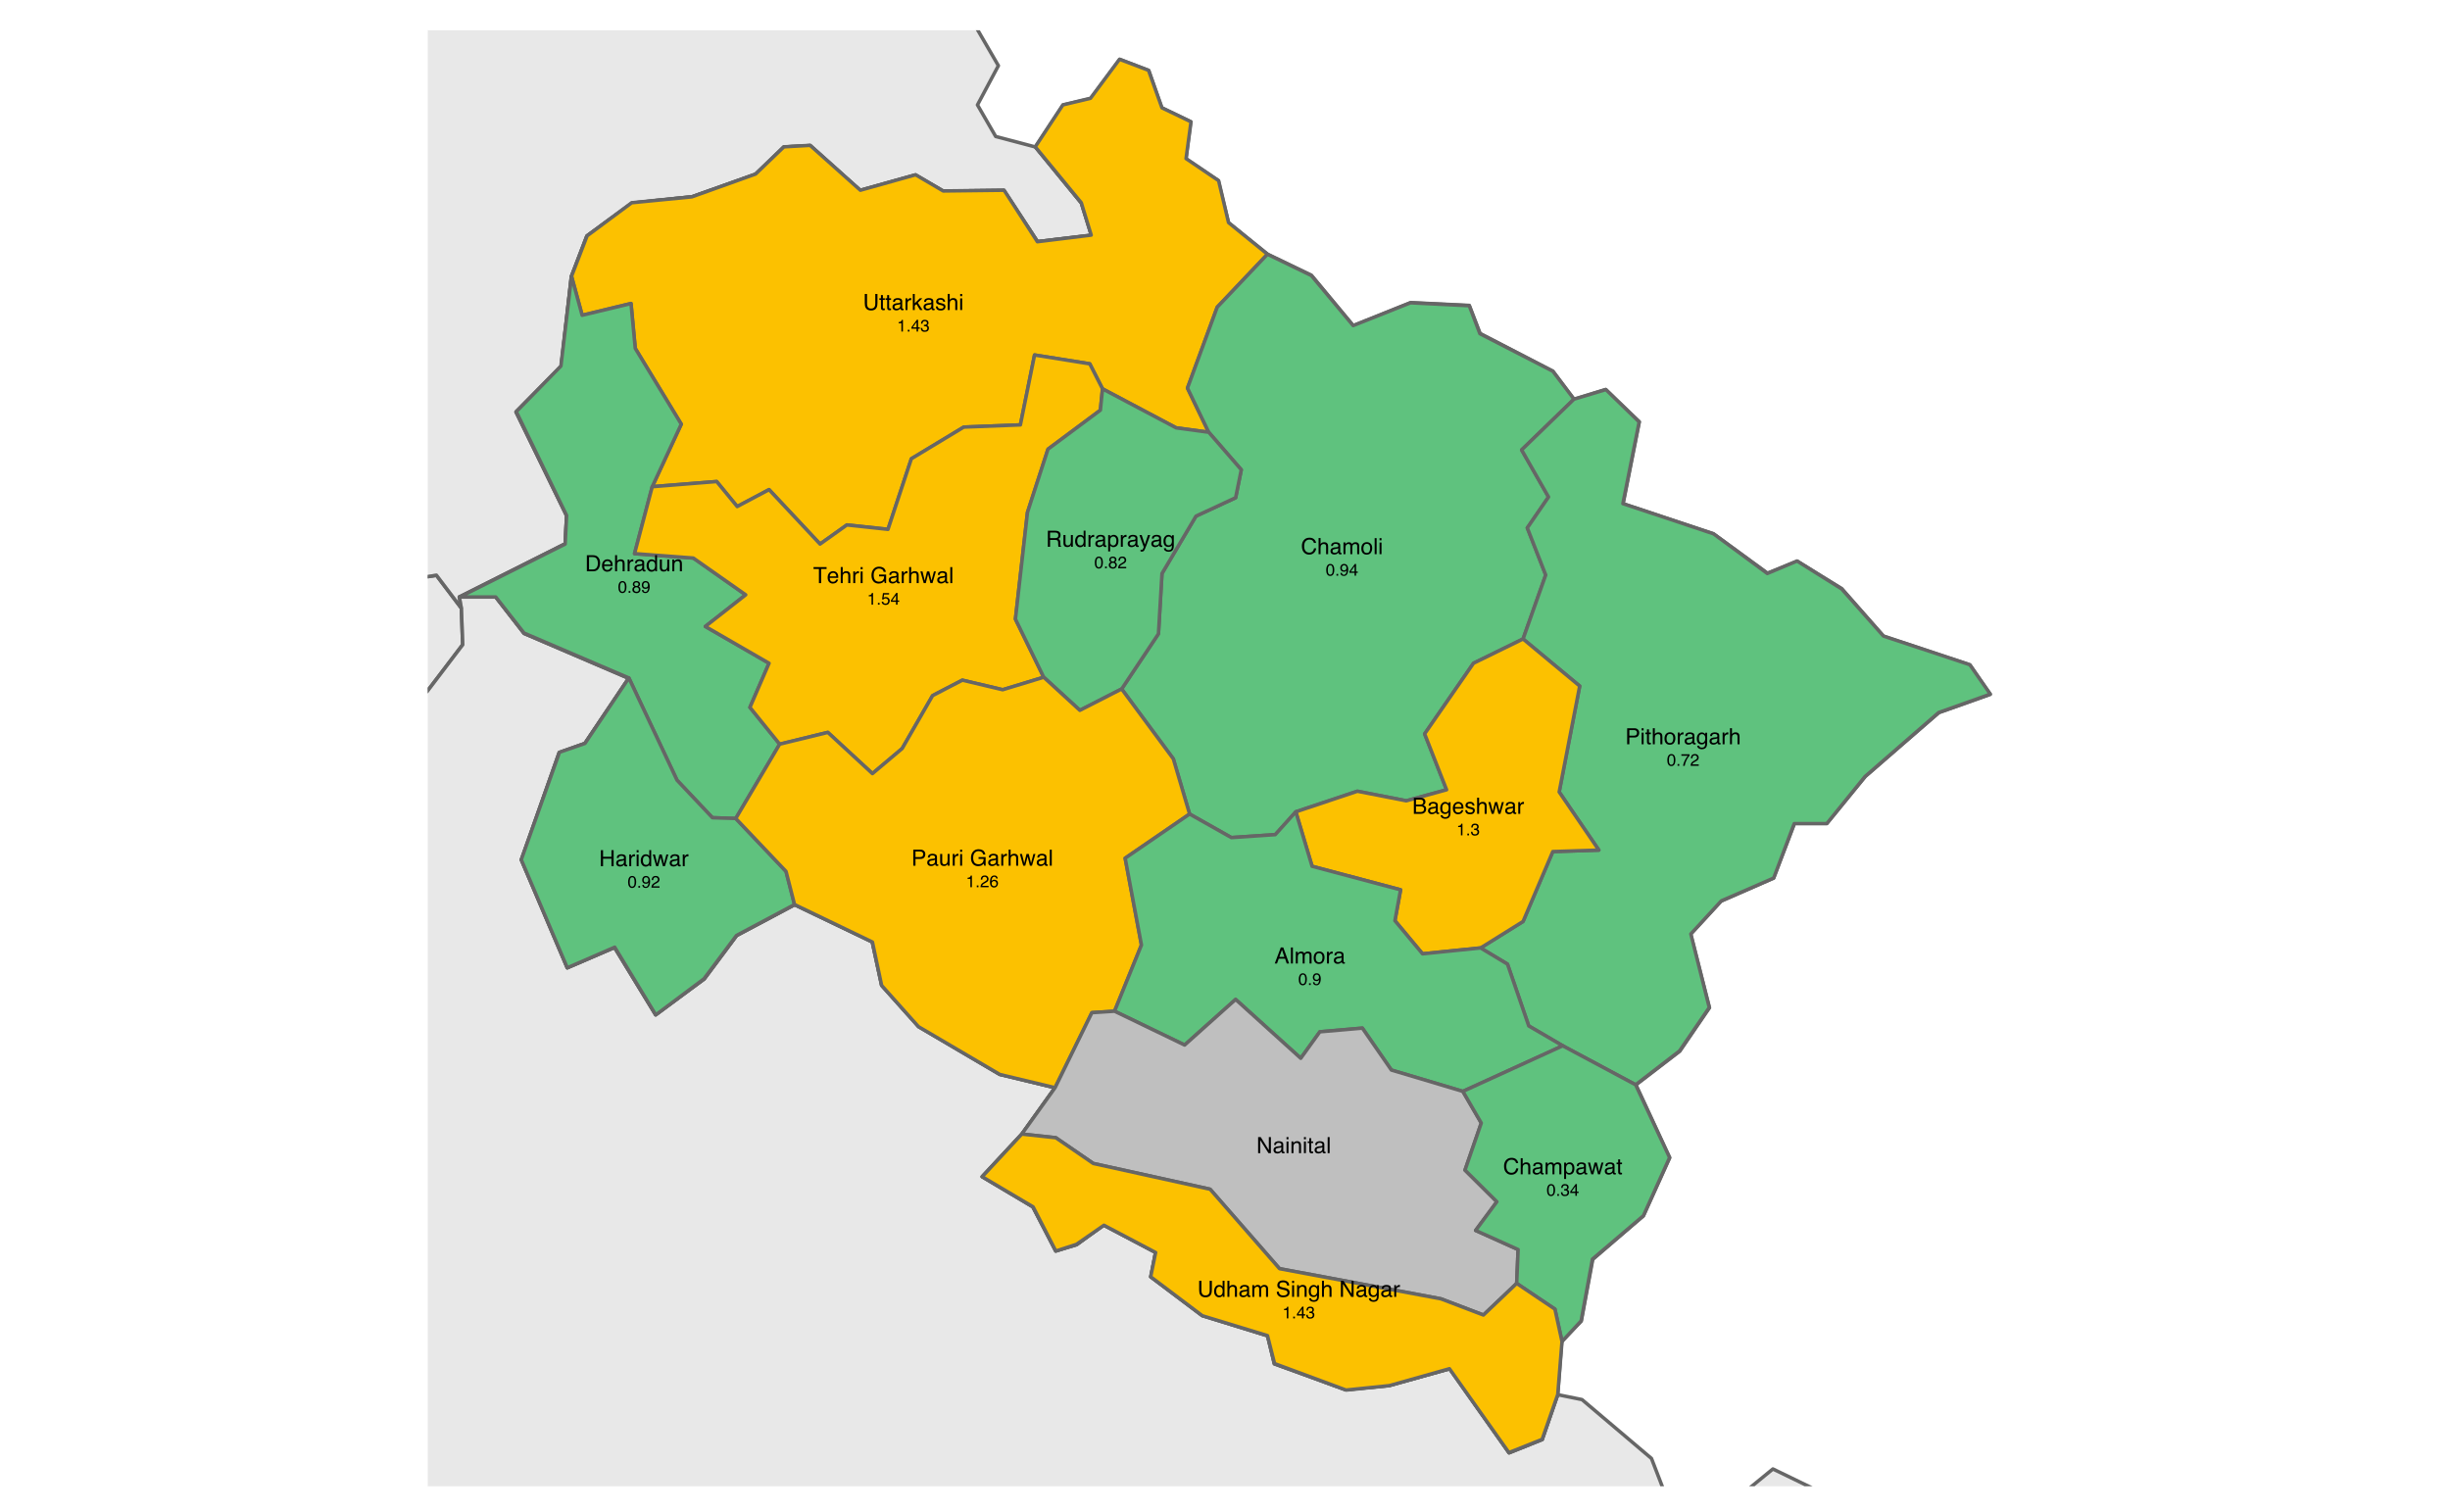 <?xml version="1.0" encoding="UTF-8"?>
<svg xmlns="http://www.w3.org/2000/svg" xmlns:xlink="http://www.w3.org/1999/xlink" width="525pt" height="324pt" viewBox="0 0 525 324" version="1.1">
<defs>
<g>
<symbol overflow="visible" id="glyph0-0">
<path style="stroke:none;" d="M 0.156 0 L 0.156 -3.438 L 2.891 -3.438 L 2.891 0 Z M 2.453 -0.438 L 2.453 -3.016 L 0.578 -3.016 L 0.578 -0.438 Z M 2.453 -0.438 "/>
</symbol>
<symbol overflow="visible" id="glyph0-1">
<path style="stroke:none;" d="M 0.875 -3.438 L 0.875 -1.312 C 0.875 -1.062 0.922 -0.852 1.016 -0.688 C 1.148 -0.438 1.383 -0.312 1.719 -0.312 C 2.113 -0.312 2.379 -0.445 2.516 -0.719 C 2.598 -0.863 2.641 -1.062 2.641 -1.312 L 2.641 -3.438 L 3.109 -3.438 L 3.109 -1.516 C 3.109 -1.086 3.051 -0.758 2.938 -0.531 C 2.727 -0.113 2.332 0.094 1.75 0.094 C 1.164 0.094 0.77 -0.113 0.562 -0.531 C 0.445 -0.758 0.391 -1.086 0.391 -1.516 L 0.391 -3.438 Z M 1.75 -3.438 Z M 1.75 -3.438 "/>
</symbol>
<symbol overflow="visible" id="glyph0-2">
<path style="stroke:none;" d="M 0.391 -3.203 L 0.812 -3.203 L 0.812 -2.516 L 1.219 -2.516 L 1.219 -2.172 L 0.812 -2.172 L 0.812 -0.531 C 0.812 -0.438 0.844 -0.375 0.906 -0.344 C 0.938 -0.332 0.992 -0.328 1.078 -0.328 C 1.098 -0.328 1.117 -0.328 1.141 -0.328 C 1.16 -0.328 1.188 -0.328 1.219 -0.328 L 1.219 0 C 1.164 0.008 1.113 0.02 1.062 0.031 C 1.008 0.039 0.957 0.047 0.906 0.047 C 0.707 0.047 0.57 -0.004 0.5 -0.109 C 0.426 -0.211 0.391 -0.344 0.391 -0.5 L 0.391 -2.172 L 0.047 -2.172 L 0.047 -2.516 L 0.391 -2.516 Z M 0.391 -3.203 "/>
</symbol>
<symbol overflow="visible" id="glyph0-3">
<path style="stroke:none;" d="M 0.625 -0.672 C 0.625 -0.547 0.672 -0.445 0.766 -0.375 C 0.859 -0.312 0.961 -0.281 1.078 -0.281 C 1.223 -0.281 1.367 -0.312 1.516 -0.375 C 1.742 -0.488 1.859 -0.676 1.859 -0.938 L 1.859 -1.281 C 1.805 -1.25 1.738 -1.219 1.656 -1.188 C 1.582 -1.164 1.504 -1.148 1.422 -1.141 L 1.172 -1.109 C 1.016 -1.086 0.898 -1.055 0.828 -1.016 C 0.691 -0.941 0.625 -0.828 0.625 -0.672 Z M 1.656 -1.516 C 1.75 -1.523 1.812 -1.566 1.844 -1.641 C 1.863 -1.68 1.875 -1.734 1.875 -1.797 C 1.875 -1.941 1.82 -2.047 1.719 -2.109 C 1.613 -2.18 1.469 -2.219 1.281 -2.219 C 1.062 -2.219 0.906 -2.156 0.812 -2.031 C 0.758 -1.969 0.727 -1.875 0.719 -1.75 L 0.328 -1.75 C 0.328 -2.051 0.422 -2.258 0.609 -2.375 C 0.805 -2.5 1.035 -2.562 1.297 -2.562 C 1.586 -2.562 1.828 -2.508 2.016 -2.406 C 2.191 -2.289 2.281 -2.113 2.281 -1.875 L 2.281 -0.438 C 2.281 -0.383 2.289 -0.344 2.312 -0.312 C 2.332 -0.289 2.367 -0.281 2.422 -0.281 C 2.441 -0.281 2.461 -0.281 2.484 -0.281 C 2.516 -0.289 2.539 -0.297 2.562 -0.297 L 2.562 0.016 C 2.5 0.035 2.445 0.047 2.406 0.047 C 2.375 0.047 2.332 0.047 2.281 0.047 C 2.133 0.047 2.023 0 1.953 -0.094 C 1.922 -0.156 1.898 -0.234 1.891 -0.328 C 1.797 -0.211 1.672 -0.113 1.516 -0.031 C 1.359 0.039 1.18 0.078 0.984 0.078 C 0.754 0.078 0.562 0.008 0.406 -0.125 C 0.258 -0.27 0.188 -0.445 0.188 -0.656 C 0.188 -0.883 0.258 -1.062 0.406 -1.188 C 0.551 -1.32 0.742 -1.406 0.984 -1.438 Z M 1.297 -2.562 Z M 1.297 -2.562 "/>
</symbol>
<symbol overflow="visible" id="glyph0-4">
<path style="stroke:none;" d="M 0.328 -2.516 L 0.719 -2.516 L 0.719 -2.078 C 0.75 -2.16 0.828 -2.258 0.953 -2.375 C 1.086 -2.5 1.238 -2.562 1.406 -2.562 C 1.414 -2.562 1.426 -2.562 1.438 -2.562 C 1.457 -2.562 1.492 -2.555 1.547 -2.547 L 1.547 -2.109 C 1.516 -2.109 1.488 -2.109 1.469 -2.109 C 1.445 -2.117 1.426 -2.125 1.406 -2.125 C 1.188 -2.125 1.02 -2.051 0.906 -1.906 C 0.801 -1.77 0.75 -1.613 0.75 -1.438 L 0.75 0 L 0.328 0 Z M 0.328 -2.516 "/>
</symbol>
<symbol overflow="visible" id="glyph0-5">
<path style="stroke:none;" d="M 0.297 -3.438 L 0.703 -3.438 L 0.703 -1.438 L 1.781 -2.516 L 2.328 -2.516 L 1.359 -1.562 L 2.375 0 L 1.844 0 L 1.062 -1.266 L 0.703 -0.938 L 0.703 0 L 0.297 0 Z M 0.297 -3.438 "/>
</symbol>
<symbol overflow="visible" id="glyph0-6">
<path style="stroke:none;" d="M 0.312 -3.453 L 0.734 -3.453 L 0.734 -2.172 C 0.828 -2.297 0.914 -2.383 1 -2.438 C 1.133 -2.52 1.305 -2.562 1.516 -2.562 C 1.867 -2.562 2.113 -2.438 2.25 -2.188 C 2.32 -2.051 2.359 -1.859 2.359 -1.609 L 2.359 0 L 1.922 0 L 1.922 -1.578 C 1.922 -1.766 1.895 -1.898 1.844 -1.984 C 1.77 -2.117 1.629 -2.188 1.422 -2.188 C 1.242 -2.188 1.082 -2.125 0.938 -2 C 0.801 -1.883 0.734 -1.66 0.734 -1.328 L 0.734 0 L 0.312 0 Z M 0.312 -3.453 "/>
</symbol>
<symbol overflow="visible" id="glyph0-7">
<path style="stroke:none;" d="M 0.312 -2.516 L 0.703 -2.516 L 0.703 -2.156 C 0.828 -2.301 0.953 -2.406 1.078 -2.469 C 1.211 -2.531 1.363 -2.562 1.531 -2.562 C 1.883 -2.562 2.125 -2.438 2.25 -2.188 C 2.32 -2.051 2.359 -1.859 2.359 -1.609 L 2.359 0 L 1.922 0 L 1.922 -1.578 C 1.922 -1.734 1.898 -1.859 1.859 -1.953 C 1.785 -2.109 1.648 -2.188 1.453 -2.188 C 1.348 -2.188 1.266 -2.176 1.203 -2.156 C 1.086 -2.125 0.988 -2.055 0.906 -1.953 C 0.832 -1.867 0.785 -1.781 0.766 -1.688 C 0.742 -1.602 0.734 -1.477 0.734 -1.312 L 0.734 0 L 0.312 0 Z M 1.297 -2.562 Z M 1.297 -2.562 "/>
</symbol>
<symbol overflow="visible" id="glyph0-8">
<path style="stroke:none;" d="M 0.578 -1.219 C 0.578 -0.957 0.633 -0.734 0.75 -0.547 C 0.863 -0.367 1.047 -0.281 1.297 -0.281 C 1.492 -0.281 1.656 -0.363 1.781 -0.531 C 1.906 -0.695 1.969 -0.938 1.969 -1.25 C 1.969 -1.57 1.898 -1.805 1.766 -1.953 C 1.641 -2.109 1.484 -2.188 1.297 -2.188 C 1.078 -2.188 0.898 -2.102 0.766 -1.938 C 0.641 -1.781 0.578 -1.539 0.578 -1.219 Z M 1.203 -2.547 C 1.398 -2.547 1.562 -2.508 1.688 -2.438 C 1.77 -2.383 1.859 -2.301 1.953 -2.188 L 1.953 -3.453 L 2.359 -3.453 L 2.359 0 L 1.969 0 L 1.969 -0.344 C 1.875 -0.188 1.758 -0.07 1.625 0 C 1.488 0.062 1.336 0.094 1.172 0.094 C 0.891 0.094 0.645 -0.02 0.438 -0.25 C 0.227 -0.488 0.125 -0.805 0.125 -1.203 C 0.125 -1.566 0.219 -1.879 0.406 -2.141 C 0.594 -2.41 0.859 -2.547 1.203 -2.547 Z M 1.203 -2.547 "/>
</symbol>
<symbol overflow="visible" id="glyph0-9">
<path style="stroke:none;" d="M 0.562 -0.781 C 0.57 -0.645 0.609 -0.539 0.672 -0.469 C 0.773 -0.332 0.957 -0.266 1.219 -0.266 C 1.375 -0.266 1.508 -0.297 1.625 -0.359 C 1.75 -0.43 1.812 -0.535 1.812 -0.672 C 1.812 -0.785 1.766 -0.867 1.672 -0.922 C 1.609 -0.953 1.484 -0.992 1.297 -1.047 L 0.969 -1.125 C 0.758 -1.176 0.602 -1.234 0.5 -1.297 C 0.312 -1.41 0.219 -1.57 0.219 -1.781 C 0.219 -2.02 0.301 -2.211 0.469 -2.359 C 0.645 -2.504 0.879 -2.578 1.172 -2.578 C 1.547 -2.578 1.816 -2.461 1.984 -2.234 C 2.086 -2.098 2.141 -1.945 2.141 -1.781 L 1.75 -1.781 C 1.738 -1.883 1.703 -1.973 1.641 -2.047 C 1.547 -2.16 1.379 -2.219 1.141 -2.219 C 0.984 -2.219 0.863 -2.188 0.781 -2.125 C 0.695 -2.062 0.656 -1.977 0.656 -1.875 C 0.656 -1.77 0.707 -1.688 0.812 -1.625 C 0.875 -1.582 0.969 -1.547 1.094 -1.516 L 1.375 -1.453 C 1.676 -1.379 1.879 -1.305 1.984 -1.234 C 2.141 -1.129 2.219 -0.957 2.219 -0.719 C 2.219 -0.5 2.133 -0.305 1.969 -0.141 C 1.801 0.016 1.547 0.094 1.203 0.094 C 0.828 0.094 0.562 0.008 0.406 -0.156 C 0.25 -0.32 0.164 -0.531 0.156 -0.781 Z M 1.188 -2.562 Z M 1.188 -2.562 "/>
</symbol>
<symbol overflow="visible" id="glyph0-10">
<path style="stroke:none;" d="M 0.312 -2.5 L 0.734 -2.5 L 0.734 0 L 0.312 0 Z M 0.312 -3.438 L 0.734 -3.438 L 0.734 -2.969 L 0.312 -2.969 Z M 0.312 -3.438 "/>
</symbol>
<symbol overflow="visible" id="glyph0-11">
<path style="stroke:none;" d="M 1.812 -3.531 C 2.25 -3.531 2.586 -3.414 2.828 -3.188 C 3.066 -2.957 3.203 -2.695 3.234 -2.406 L 2.781 -2.406 C 2.727 -2.625 2.625 -2.797 2.469 -2.922 C 2.312 -3.055 2.094 -3.125 1.812 -3.125 C 1.477 -3.125 1.207 -3.004 1 -2.766 C 0.789 -2.535 0.688 -2.172 0.688 -1.672 C 0.688 -1.273 0.781 -0.953 0.969 -0.703 C 1.156 -0.453 1.438 -0.328 1.812 -0.328 C 2.156 -0.328 2.414 -0.457 2.594 -0.719 C 2.688 -0.852 2.758 -1.035 2.812 -1.266 L 3.266 -1.266 C 3.223 -0.898 3.086 -0.598 2.859 -0.359 C 2.586 -0.055 2.219 0.094 1.75 0.094 C 1.352 0.094 1.02 -0.031 0.75 -0.281 C 0.383 -0.594 0.203 -1.082 0.203 -1.75 C 0.203 -2.258 0.336 -2.676 0.609 -3 C 0.898 -3.352 1.301 -3.531 1.812 -3.531 Z M 1.719 -3.531 Z M 1.719 -3.531 "/>
</symbol>
<symbol overflow="visible" id="glyph0-12">
<path style="stroke:none;" d="M 0.312 -2.516 L 0.719 -2.516 L 0.719 -2.156 C 0.82 -2.281 0.914 -2.367 1 -2.422 C 1.133 -2.516 1.289 -2.562 1.469 -2.562 C 1.664 -2.562 1.828 -2.516 1.953 -2.422 C 2.023 -2.359 2.086 -2.273 2.141 -2.172 C 2.234 -2.305 2.344 -2.406 2.469 -2.469 C 2.594 -2.531 2.734 -2.562 2.891 -2.562 C 3.234 -2.562 3.469 -2.441 3.594 -2.203 C 3.656 -2.066 3.688 -1.891 3.688 -1.672 L 3.688 0 L 3.25 0 L 3.25 -1.75 C 3.25 -1.914 3.207 -2.031 3.125 -2.094 C 3.039 -2.156 2.938 -2.188 2.812 -2.188 C 2.645 -2.188 2.5 -2.129 2.375 -2.016 C 2.258 -1.898 2.203 -1.711 2.203 -1.453 L 2.203 0 L 1.781 0 L 1.781 -1.641 C 1.781 -1.805 1.758 -1.93 1.719 -2.016 C 1.656 -2.129 1.535 -2.188 1.359 -2.188 C 1.203 -2.188 1.055 -2.125 0.922 -2 C 0.797 -1.875 0.734 -1.648 0.734 -1.328 L 0.734 0 L 0.312 0 Z M 0.312 -2.516 "/>
</symbol>
<symbol overflow="visible" id="glyph0-13">
<path style="stroke:none;" d="M 1.297 -0.266 C 1.578 -0.266 1.77 -0.367 1.875 -0.578 C 1.977 -0.797 2.031 -1.035 2.031 -1.297 C 2.031 -1.523 1.992 -1.711 1.922 -1.859 C 1.805 -2.098 1.602 -2.219 1.312 -2.219 C 1.051 -2.219 0.863 -2.117 0.75 -1.922 C 0.633 -1.723 0.578 -1.484 0.578 -1.203 C 0.578 -0.941 0.633 -0.719 0.75 -0.531 C 0.863 -0.352 1.047 -0.266 1.297 -0.266 Z M 1.328 -2.578 C 1.648 -2.578 1.922 -2.469 2.141 -2.25 C 2.359 -2.039 2.469 -1.727 2.469 -1.312 C 2.469 -0.906 2.367 -0.566 2.172 -0.297 C 1.984 -0.035 1.68 0.094 1.266 0.094 C 0.922 0.094 0.645 -0.02 0.438 -0.25 C 0.238 -0.488 0.141 -0.805 0.141 -1.203 C 0.141 -1.617 0.242 -1.953 0.453 -2.203 C 0.672 -2.453 0.961 -2.578 1.328 -2.578 Z M 1.312 -2.562 Z M 1.312 -2.562 "/>
</symbol>
<symbol overflow="visible" id="glyph0-14">
<path style="stroke:none;" d="M 0.328 -3.438 L 0.75 -3.438 L 0.75 0 L 0.328 0 Z M 0.328 -3.438 "/>
</symbol>
<symbol overflow="visible" id="glyph0-15">
<path style="stroke:none;" d="M 1.688 -0.391 C 1.844 -0.391 1.973 -0.41 2.078 -0.453 C 2.254 -0.504 2.398 -0.617 2.516 -0.797 C 2.609 -0.93 2.676 -1.109 2.719 -1.328 C 2.738 -1.461 2.75 -1.582 2.75 -1.688 C 2.75 -2.113 2.664 -2.445 2.5 -2.688 C 2.332 -2.926 2.062 -3.047 1.688 -3.047 L 0.859 -3.047 L 0.859 -0.391 Z M 0.391 -3.438 L 1.781 -3.438 C 2.25 -3.438 2.613 -3.27 2.875 -2.938 C 3.113 -2.633 3.234 -2.242 3.234 -1.766 C 3.234 -1.398 3.164 -1.07 3.031 -0.781 C 2.781 -0.258 2.363 0 1.781 0 L 0.391 0 Z M 0.391 -3.438 "/>
</symbol>
<symbol overflow="visible" id="glyph0-16">
<path style="stroke:none;" d="M 1.359 -2.562 C 1.535 -2.562 1.707 -2.52 1.875 -2.438 C 2.039 -2.352 2.164 -2.242 2.25 -2.109 C 2.332 -1.984 2.391 -1.836 2.422 -1.672 C 2.441 -1.555 2.453 -1.375 2.453 -1.125 L 0.625 -1.125 C 0.625 -0.863 0.68 -0.656 0.797 -0.5 C 0.91 -0.352 1.086 -0.281 1.328 -0.281 C 1.547 -0.281 1.719 -0.352 1.844 -0.5 C 1.926 -0.582 1.984 -0.676 2.016 -0.781 L 2.422 -0.781 C 2.41 -0.695 2.375 -0.598 2.312 -0.484 C 2.25 -0.367 2.18 -0.273 2.109 -0.203 C 1.984 -0.078 1.82 0.004 1.625 0.047 C 1.531 0.078 1.414 0.094 1.281 0.094 C 0.969 0.094 0.703 -0.02 0.484 -0.25 C 0.273 -0.477 0.172 -0.797 0.172 -1.203 C 0.172 -1.609 0.281 -1.938 0.5 -2.188 C 0.719 -2.438 1.004 -2.562 1.359 -2.562 Z M 2.031 -1.453 C 2.008 -1.641 1.969 -1.785 1.906 -1.891 C 1.789 -2.098 1.598 -2.203 1.328 -2.203 C 1.129 -2.203 0.961 -2.129 0.828 -1.984 C 0.703 -1.848 0.633 -1.672 0.625 -1.453 Z M 1.312 -2.562 Z M 1.312 -2.562 "/>
</symbol>
<symbol overflow="visible" id="glyph0-17">
<path style="stroke:none;" d="M 0.734 -2.516 L 0.734 -0.844 C 0.734 -0.719 0.754 -0.613 0.797 -0.531 C 0.867 -0.375 1.004 -0.297 1.203 -0.297 C 1.504 -0.297 1.707 -0.43 1.812 -0.703 C 1.863 -0.836 1.891 -1.031 1.891 -1.281 L 1.891 -2.516 L 2.312 -2.516 L 2.312 0 L 1.922 0 L 1.922 -0.375 C 1.867 -0.281 1.801 -0.195 1.719 -0.125 C 1.562 0 1.367 0.062 1.141 0.062 C 0.773 0.062 0.531 -0.055 0.406 -0.297 C 0.332 -0.422 0.297 -0.586 0.297 -0.797 L 0.297 -2.516 Z M 1.312 -2.562 Z M 1.312 -2.562 "/>
</symbol>
<symbol overflow="visible" id="glyph0-18">
<path style="stroke:none;" d="M 2.875 -3.438 L 2.875 -3.031 L 1.703 -3.031 L 1.703 0 L 1.234 0 L 1.234 -3.031 L 0.078 -3.031 L 0.078 -3.438 Z M 2.875 -3.438 "/>
</symbol>
<symbol overflow="visible" id="glyph0-19">
<path style="stroke:none;" d=""/>
</symbol>
<symbol overflow="visible" id="glyph0-20">
<path style="stroke:none;" d="M 1.859 -3.531 C 2.18 -3.531 2.457 -3.469 2.688 -3.344 C 3.031 -3.164 3.238 -2.852 3.312 -2.406 L 2.859 -2.406 C 2.797 -2.656 2.676 -2.836 2.5 -2.953 C 2.332 -3.066 2.113 -3.125 1.844 -3.125 C 1.52 -3.125 1.25 -3.004 1.031 -2.766 C 0.812 -2.523 0.703 -2.164 0.703 -1.688 C 0.703 -1.281 0.789 -0.945 0.969 -0.688 C 1.156 -0.438 1.453 -0.312 1.859 -0.312 C 2.172 -0.312 2.426 -0.398 2.625 -0.578 C 2.832 -0.754 2.938 -1.047 2.938 -1.453 L 1.859 -1.453 L 1.859 -1.844 L 3.375 -1.844 L 3.375 0 L 3.078 0 L 2.969 -0.438 C 2.801 -0.27 2.66 -0.148 2.547 -0.078 C 2.336 0.035 2.078 0.094 1.766 0.094 C 1.359 0.094 1.008 -0.035 0.719 -0.297 C 0.395 -0.629 0.234 -1.086 0.234 -1.672 C 0.234 -2.242 0.391 -2.703 0.703 -3.047 C 0.992 -3.367 1.379 -3.531 1.859 -3.531 Z M 1.781 -3.531 Z M 1.781 -3.531 "/>
</symbol>
<symbol overflow="visible" id="glyph0-21">
<path style="stroke:none;" d="M 0.5 -2.516 L 0.984 -0.531 L 1.469 -2.516 L 1.953 -2.516 L 2.438 -0.547 L 2.953 -2.516 L 3.375 -2.516 L 2.641 0 L 2.203 0 L 1.703 -1.938 L 1.203 0 L 0.766 0 L 0.047 -2.516 Z M 0.5 -2.516 "/>
</symbol>
<symbol overflow="visible" id="glyph0-22">
<path style="stroke:none;" d="M 1.969 -1.859 C 2.188 -1.859 2.359 -1.898 2.484 -1.984 C 2.609 -2.078 2.672 -2.238 2.672 -2.469 C 2.672 -2.719 2.582 -2.883 2.406 -2.969 C 2.312 -3.02 2.188 -3.047 2.031 -3.047 L 0.891 -3.047 L 0.891 -1.859 Z M 0.422 -3.438 L 2.016 -3.438 C 2.273 -3.438 2.488 -3.398 2.656 -3.328 C 2.977 -3.18 3.141 -2.91 3.141 -2.516 C 3.141 -2.305 3.098 -2.133 3.016 -2 C 2.93 -1.875 2.812 -1.77 2.656 -1.688 C 2.789 -1.633 2.891 -1.562 2.953 -1.469 C 3.023 -1.383 3.066 -1.242 3.078 -1.047 L 3.094 -0.578 C 3.102 -0.453 3.113 -0.352 3.125 -0.281 C 3.156 -0.176 3.207 -0.109 3.281 -0.078 L 3.281 0 L 2.703 0 C 2.691 -0.031 2.68 -0.066 2.672 -0.109 C 2.66 -0.16 2.648 -0.254 2.641 -0.391 L 2.625 -0.953 C 2.613 -1.18 2.531 -1.332 2.375 -1.406 C 2.281 -1.445 2.141 -1.469 1.953 -1.469 L 0.891 -1.469 L 0.891 0 L 0.422 0 Z M 0.422 -3.438 "/>
</symbol>
<symbol overflow="visible" id="glyph0-23">
<path style="stroke:none;" d="M 1.375 -0.281 C 1.562 -0.281 1.719 -0.363 1.844 -0.531 C 1.977 -0.695 2.047 -0.941 2.047 -1.266 C 2.047 -1.461 2.02 -1.633 1.969 -1.781 C 1.852 -2.062 1.656 -2.203 1.375 -2.203 C 1.082 -2.203 0.879 -2.055 0.766 -1.766 C 0.711 -1.609 0.688 -1.41 0.688 -1.172 C 0.688 -0.973 0.711 -0.805 0.766 -0.672 C 0.879 -0.41 1.082 -0.281 1.375 -0.281 Z M 0.281 -2.5 L 0.688 -2.5 L 0.688 -2.172 C 0.77 -2.273 0.863 -2.359 0.969 -2.422 C 1.102 -2.516 1.27 -2.562 1.469 -2.562 C 1.75 -2.562 1.988 -2.453 2.188 -2.234 C 2.383 -2.023 2.484 -1.719 2.484 -1.312 C 2.484 -0.758 2.344 -0.367 2.062 -0.141 C 1.875 0.004 1.66 0.078 1.422 0.078 C 1.234 0.078 1.078 0.035 0.953 -0.047 C 0.879 -0.086 0.797 -0.164 0.703 -0.281 L 0.703 1 L 0.281 1 Z M 0.281 -2.5 "/>
</symbol>
<symbol overflow="visible" id="glyph0-24">
<path style="stroke:none;" d="M 1.875 -2.516 L 2.344 -2.516 C 2.281 -2.348 2.148 -1.977 1.953 -1.406 C 1.797 -0.977 1.664 -0.629 1.562 -0.359 C 1.32 0.285 1.148 0.676 1.047 0.812 C 0.941 0.957 0.77 1.031 0.531 1.031 C 0.469 1.031 0.422 1.023 0.391 1.016 C 0.359 1.016 0.32 1.008 0.281 1 L 0.281 0.609 C 0.352 0.629 0.406 0.641 0.438 0.641 C 0.469 0.648 0.492 0.656 0.516 0.656 C 0.598 0.656 0.656 0.641 0.688 0.609 C 0.727 0.586 0.758 0.555 0.781 0.516 C 0.789 0.504 0.816 0.441 0.859 0.328 C 0.91 0.211 0.953 0.129 0.984 0.078 L 0.047 -2.516 L 0.531 -2.516 L 1.203 -0.469 Z M 1.203 -2.562 Z M 1.203 -2.562 "/>
</symbol>
<symbol overflow="visible" id="glyph0-25">
<path style="stroke:none;" d="M 1.188 -2.547 C 1.383 -2.547 1.555 -2.5 1.703 -2.406 C 1.785 -2.352 1.867 -2.273 1.953 -2.172 L 1.953 -2.484 L 2.344 -2.484 L 2.344 -0.203 C 2.344 0.117 2.297 0.367 2.203 0.547 C 2.023 0.891 1.691 1.062 1.203 1.062 C 0.941 1.062 0.719 1 0.531 0.875 C 0.344 0.758 0.238 0.57 0.219 0.312 L 0.656 0.312 C 0.664 0.426 0.703 0.516 0.766 0.578 C 0.859 0.672 1.008 0.719 1.219 0.719 C 1.539 0.719 1.754 0.602 1.859 0.375 C 1.91 0.238 1.938 0 1.938 -0.344 C 1.852 -0.219 1.75 -0.125 1.625 -0.062 C 1.508 0 1.352 0.031 1.156 0.031 C 0.883 0.031 0.645 -0.062 0.438 -0.25 C 0.238 -0.445 0.141 -0.77 0.141 -1.219 C 0.141 -1.633 0.242 -1.957 0.453 -2.188 C 0.66 -2.426 0.906 -2.547 1.188 -2.547 Z M 1.953 -1.266 C 1.953 -1.578 1.883 -1.805 1.75 -1.953 C 1.625 -2.109 1.461 -2.188 1.266 -2.188 C 0.973 -2.188 0.77 -2.047 0.656 -1.766 C 0.602 -1.617 0.578 -1.426 0.578 -1.188 C 0.578 -0.895 0.633 -0.676 0.75 -0.531 C 0.863 -0.383 1.016 -0.312 1.203 -0.312 C 1.516 -0.312 1.727 -0.445 1.844 -0.719 C 1.914 -0.875 1.953 -1.055 1.953 -1.266 Z M 1.25 -2.562 Z M 1.25 -2.562 "/>
</symbol>
<symbol overflow="visible" id="glyph0-26">
<path style="stroke:none;" d="M 0.406 -3.438 L 1.953 -3.438 C 2.266 -3.438 2.516 -3.348 2.703 -3.172 C 2.891 -3.004 2.984 -2.766 2.984 -2.453 C 2.984 -2.18 2.898 -1.945 2.734 -1.75 C 2.566 -1.551 2.305 -1.453 1.953 -1.453 L 0.875 -1.453 L 0.875 0 L 0.406 0 Z M 2.516 -2.453 C 2.516 -2.703 2.422 -2.875 2.234 -2.969 C 2.129 -3.02 1.984 -3.047 1.797 -3.047 L 0.875 -3.047 L 0.875 -1.844 L 1.797 -1.844 C 2.016 -1.844 2.188 -1.883 2.312 -1.969 C 2.445 -2.062 2.516 -2.223 2.516 -2.453 Z M 2.516 -2.453 "/>
</symbol>
<symbol overflow="visible" id="glyph0-27">
<path style="stroke:none;" d="M 1.656 -1.984 C 1.852 -1.984 2.008 -2.008 2.125 -2.062 C 2.289 -2.156 2.375 -2.312 2.375 -2.531 C 2.375 -2.758 2.281 -2.91 2.094 -2.984 C 2 -3.023 1.848 -3.047 1.641 -3.047 L 0.812 -3.047 L 0.812 -1.984 Z M 1.812 -0.391 C 2.102 -0.391 2.305 -0.473 2.422 -0.641 C 2.504 -0.742 2.547 -0.875 2.547 -1.031 C 2.547 -1.281 2.43 -1.445 2.203 -1.531 C 2.086 -1.582 1.93 -1.609 1.734 -1.609 L 0.812 -1.609 L 0.812 -0.391 Z M 0.359 -3.438 L 1.828 -3.438 C 2.234 -3.438 2.52 -3.316 2.688 -3.078 C 2.789 -2.93 2.844 -2.77 2.844 -2.594 C 2.844 -2.375 2.781 -2.191 2.656 -2.047 C 2.594 -1.973 2.5 -1.91 2.375 -1.859 C 2.551 -1.785 2.688 -1.707 2.781 -1.625 C 2.926 -1.477 3 -1.27 3 -1 C 3 -0.781 2.93 -0.582 2.797 -0.406 C 2.586 -0.133 2.258 0 1.812 0 L 0.359 0 Z M 0.359 -3.438 "/>
</symbol>
<symbol overflow="visible" id="glyph0-28">
<path style="stroke:none;" d="M 0.375 -3.438 L 0.844 -3.438 L 0.844 -2.016 L 2.641 -2.016 L 2.641 -3.438 L 3.109 -3.438 L 3.109 0 L 2.641 0 L 2.641 -1.609 L 0.844 -1.609 L 0.844 0 L 0.375 0 Z M 0.375 -3.438 "/>
</symbol>
<symbol overflow="visible" id="glyph0-29">
<path style="stroke:none;" d="M 2.125 -1.406 L 1.609 -2.938 L 1.047 -1.406 Z M 1.359 -3.438 L 1.891 -3.438 L 3.141 0 L 2.625 0 L 2.281 -1.031 L 0.922 -1.031 L 0.547 0 L 0.062 0 Z M 1.359 -3.438 "/>
</symbol>
<symbol overflow="visible" id="glyph0-30">
<path style="stroke:none;" d="M 0.359 -3.438 L 0.922 -3.438 L 2.656 -0.656 L 2.656 -3.438 L 3.094 -3.438 L 3.094 0 L 2.578 0 L 0.812 -2.781 L 0.812 0 L 0.359 0 Z M 1.703 -3.438 Z M 1.703 -3.438 "/>
</symbol>
<symbol overflow="visible" id="glyph0-31">
<path style="stroke:none;" d="M 0.672 -1.109 C 0.68 -0.91 0.727 -0.754 0.812 -0.641 C 0.969 -0.41 1.238 -0.297 1.625 -0.297 C 1.801 -0.297 1.961 -0.32 2.109 -0.375 C 2.379 -0.469 2.516 -0.641 2.516 -0.891 C 2.516 -1.078 2.457 -1.207 2.344 -1.281 C 2.227 -1.363 2.039 -1.43 1.781 -1.484 L 1.328 -1.594 C 1.016 -1.664 0.797 -1.742 0.672 -1.828 C 0.453 -1.973 0.344 -2.188 0.344 -2.469 C 0.344 -2.781 0.445 -3.035 0.656 -3.234 C 0.875 -3.43 1.18 -3.531 1.578 -3.531 C 1.941 -3.531 2.25 -3.441 2.5 -3.266 C 2.75 -3.086 2.875 -2.812 2.875 -2.438 L 2.438 -2.438 C 2.414 -2.613 2.363 -2.754 2.281 -2.859 C 2.145 -3.035 1.906 -3.125 1.562 -3.125 C 1.289 -3.125 1.094 -3.066 0.969 -2.953 C 0.852 -2.836 0.797 -2.703 0.797 -2.547 C 0.797 -2.379 0.863 -2.254 1 -2.172 C 1.094 -2.129 1.301 -2.066 1.625 -1.984 L 2.109 -1.875 C 2.336 -1.82 2.516 -1.75 2.641 -1.656 C 2.859 -1.5 2.969 -1.27 2.969 -0.969 C 2.969 -0.582 2.828 -0.305 2.547 -0.141 C 2.273 0.016 1.957 0.094 1.594 0.094 C 1.164 0.094 0.832 -0.016 0.594 -0.234 C 0.344 -0.441 0.223 -0.734 0.234 -1.109 Z M 1.609 -3.531 Z M 1.609 -3.531 "/>
</symbol>
<symbol overflow="visible" id="glyph1-0">
<path style="stroke:none;" d="M 0.109 0 L 0.109 -2.578 L 2.156 -2.578 L 2.156 0 Z M 1.844 -0.328 L 1.844 -2.25 L 0.438 -2.25 L 0.438 -0.328 Z M 1.844 -0.328 "/>
</symbol>
<symbol overflow="visible" id="glyph1-1">
<path style="stroke:none;" d="M 0.344 -1.781 L 0.344 -2.016 C 0.57 -2.047 0.727 -2.086 0.812 -2.141 C 0.906 -2.191 0.973 -2.312 1.016 -2.5 L 1.266 -2.5 L 1.266 0 L 0.938 0 L 0.938 -1.781 Z M 0.344 -1.781 "/>
</symbol>
<symbol overflow="visible" id="glyph1-2">
<path style="stroke:none;" d="M 0.312 -0.375 L 0.672 -0.375 L 0.672 0 L 0.312 0 Z M 0.312 -0.375 "/>
</symbol>
<symbol overflow="visible" id="glyph1-3">
<path style="stroke:none;" d="M 1.188 -0.891 L 1.188 -2.031 L 0.375 -0.891 Z M 1.188 0 L 1.188 -0.609 L 0.094 -0.609 L 0.094 -0.922 L 1.25 -2.516 L 1.516 -2.516 L 1.516 -0.891 L 1.875 -0.891 L 1.875 -0.609 L 1.516 -0.609 L 1.516 0 Z M 1.188 0 "/>
</symbol>
<symbol overflow="visible" id="glyph1-4">
<path style="stroke:none;" d="M 0.938 0.062 C 0.633 0.062 0.414 -0.016 0.281 -0.172 C 0.156 -0.336 0.094 -0.535 0.094 -0.766 L 0.422 -0.766 C 0.43 -0.609 0.457 -0.492 0.5 -0.422 C 0.582 -0.285 0.734 -0.219 0.953 -0.219 C 1.117 -0.219 1.25 -0.258 1.344 -0.344 C 1.445 -0.438 1.5 -0.555 1.5 -0.703 C 1.5 -0.867 1.445 -0.984 1.344 -1.047 C 1.238 -1.117 1.094 -1.156 0.906 -1.156 C 0.883 -1.156 0.863 -1.156 0.844 -1.156 C 0.82 -1.156 0.797 -1.156 0.766 -1.156 L 0.766 -1.438 C 0.805 -1.438 0.836 -1.438 0.859 -1.438 C 0.879 -1.438 0.898 -1.438 0.922 -1.438 C 1.047 -1.438 1.145 -1.453 1.219 -1.484 C 1.352 -1.547 1.422 -1.664 1.422 -1.844 C 1.422 -1.969 1.375 -2.062 1.281 -2.125 C 1.195 -2.195 1.094 -2.234 0.969 -2.234 C 0.758 -2.234 0.613 -2.16 0.531 -2.016 C 0.488 -1.941 0.469 -1.832 0.469 -1.688 L 0.156 -1.688 C 0.156 -1.875 0.191 -2.035 0.266 -2.172 C 0.391 -2.398 0.613 -2.516 0.938 -2.516 C 1.195 -2.516 1.395 -2.457 1.531 -2.344 C 1.676 -2.227 1.75 -2.062 1.75 -1.844 C 1.75 -1.695 1.707 -1.57 1.625 -1.469 C 1.57 -1.414 1.504 -1.367 1.422 -1.328 C 1.555 -1.297 1.66 -1.227 1.734 -1.125 C 1.805 -1.02 1.844 -0.895 1.844 -0.75 C 1.844 -0.508 1.766 -0.312 1.609 -0.156 C 1.453 -0.008 1.227 0.062 0.938 0.062 Z M 0.938 0.062 "/>
</symbol>
<symbol overflow="visible" id="glyph1-5">
<path style="stroke:none;" d="M 0.969 -2.516 C 1.289 -2.516 1.523 -2.379 1.672 -2.109 C 1.785 -1.898 1.844 -1.617 1.844 -1.266 C 1.844 -0.922 1.789 -0.633 1.688 -0.406 C 1.539 -0.094 1.301 0.062 0.969 0.062 C 0.664 0.062 0.441 -0.066 0.297 -0.328 C 0.172 -0.547 0.109 -0.836 0.109 -1.203 C 0.109 -1.492 0.145 -1.738 0.219 -1.938 C 0.363 -2.32 0.613 -2.516 0.969 -2.516 Z M 0.969 -0.219 C 1.133 -0.219 1.266 -0.289 1.359 -0.438 C 1.453 -0.582 1.5 -0.852 1.5 -1.25 C 1.5 -1.531 1.461 -1.766 1.391 -1.953 C 1.328 -2.141 1.191 -2.234 0.984 -2.234 C 0.805 -2.234 0.672 -2.145 0.578 -1.969 C 0.492 -1.789 0.453 -1.531 0.453 -1.188 C 0.453 -0.938 0.477 -0.734 0.531 -0.578 C 0.613 -0.336 0.758 -0.219 0.969 -0.219 Z M 0.969 -0.219 "/>
</symbol>
<symbol overflow="visible" id="glyph1-6">
<path style="stroke:none;" d="M 0.484 -0.609 C 0.484 -0.43 0.547 -0.312 0.672 -0.25 C 0.742 -0.207 0.816 -0.188 0.891 -0.188 C 1.047 -0.188 1.176 -0.25 1.281 -0.375 C 1.383 -0.5 1.461 -0.754 1.516 -1.141 C 1.441 -1.035 1.352 -0.957 1.25 -0.906 C 1.145 -0.863 1.035 -0.844 0.922 -0.844 C 0.672 -0.844 0.473 -0.914 0.328 -1.062 C 0.191 -1.219 0.125 -1.414 0.125 -1.656 C 0.125 -1.883 0.191 -2.082 0.328 -2.25 C 0.473 -2.426 0.68 -2.516 0.953 -2.516 C 1.316 -2.516 1.566 -2.348 1.703 -2.016 C 1.785 -1.836 1.828 -1.613 1.828 -1.344 C 1.828 -1.031 1.781 -0.754 1.688 -0.516 C 1.531 -0.129 1.27 0.062 0.906 0.062 C 0.664 0.062 0.477 0 0.344 -0.125 C 0.219 -0.25 0.156 -0.41 0.156 -0.609 Z M 0.953 -1.125 C 1.078 -1.125 1.191 -1.164 1.297 -1.25 C 1.398 -1.332 1.453 -1.473 1.453 -1.672 C 1.453 -1.859 1.406 -2 1.312 -2.094 C 1.219 -2.188 1.098 -2.234 0.953 -2.234 C 0.805 -2.234 0.688 -2.18 0.594 -2.078 C 0.5 -1.973 0.453 -1.832 0.453 -1.656 C 0.453 -1.488 0.488 -1.359 0.562 -1.266 C 0.645 -1.172 0.773 -1.125 0.953 -1.125 Z M 0.953 -1.125 "/>
</symbol>
<symbol overflow="visible" id="glyph1-7">
<path style="stroke:none;" d="M 0.984 -1.453 C 1.117 -1.453 1.223 -1.488 1.297 -1.562 C 1.379 -1.645 1.422 -1.742 1.422 -1.859 C 1.422 -1.953 1.383 -2.035 1.312 -2.109 C 1.238 -2.191 1.125 -2.234 0.969 -2.234 C 0.812 -2.234 0.695 -2.191 0.625 -2.109 C 0.562 -2.035 0.531 -1.945 0.531 -1.844 C 0.531 -1.719 0.57 -1.617 0.656 -1.547 C 0.75 -1.484 0.859 -1.453 0.984 -1.453 Z M 1 -0.219 C 1.145 -0.219 1.266 -0.254 1.359 -0.328 C 1.453 -0.41 1.5 -0.531 1.5 -0.688 C 1.5 -0.852 1.445 -0.977 1.344 -1.062 C 1.25 -1.145 1.125 -1.188 0.969 -1.188 C 0.82 -1.188 0.703 -1.141 0.609 -1.047 C 0.516 -0.961 0.469 -0.848 0.469 -0.703 C 0.469 -0.566 0.508 -0.453 0.594 -0.359 C 0.676 -0.266 0.812 -0.219 1 -0.219 Z M 0.547 -1.344 C 0.461 -1.375 0.395 -1.414 0.344 -1.469 C 0.25 -1.562 0.203 -1.68 0.203 -1.828 C 0.203 -2.016 0.27 -2.176 0.406 -2.312 C 0.539 -2.445 0.734 -2.516 0.984 -2.516 C 1.223 -2.516 1.41 -2.453 1.547 -2.328 C 1.68 -2.203 1.75 -2.055 1.75 -1.891 C 1.75 -1.734 1.711 -1.602 1.641 -1.5 C 1.598 -1.445 1.531 -1.395 1.438 -1.344 C 1.539 -1.289 1.617 -1.234 1.672 -1.172 C 1.785 -1.055 1.844 -0.906 1.844 -0.719 C 1.844 -0.5 1.766 -0.312 1.609 -0.156 C 1.461 0 1.254 0.078 0.984 0.078 C 0.742 0.078 0.535 0.008 0.359 -0.125 C 0.191 -0.258 0.109 -0.453 0.109 -0.703 C 0.109 -0.848 0.145 -0.973 0.219 -1.078 C 0.289 -1.191 0.398 -1.281 0.547 -1.344 Z M 0.547 -1.344 "/>
</symbol>
<symbol overflow="visible" id="glyph1-8">
<path style="stroke:none;" d="M 0.438 -0.641 C 0.457 -0.461 0.539 -0.336 0.688 -0.266 C 0.77 -0.234 0.859 -0.219 0.953 -0.219 C 1.141 -0.219 1.273 -0.273 1.359 -0.391 C 1.453 -0.516 1.5 -0.648 1.5 -0.797 C 1.5 -0.961 1.445 -1.094 1.344 -1.188 C 1.238 -1.289 1.109 -1.344 0.953 -1.344 C 0.848 -1.344 0.754 -1.32 0.672 -1.281 C 0.598 -1.238 0.535 -1.18 0.484 -1.109 L 0.203 -1.125 L 0.391 -2.469 L 1.703 -2.469 L 1.703 -2.172 L 0.641 -2.172 L 0.531 -1.469 C 0.582 -1.508 0.633 -1.539 0.688 -1.562 C 0.781 -1.602 0.891 -1.625 1.016 -1.625 C 1.242 -1.625 1.438 -1.547 1.594 -1.391 C 1.758 -1.242 1.844 -1.062 1.844 -0.844 C 1.844 -0.602 1.77 -0.391 1.625 -0.203 C 1.477 -0.023 1.242 0.062 0.922 0.062 C 0.711 0.062 0.531 0.004 0.375 -0.109 C 0.219 -0.223 0.129 -0.398 0.109 -0.641 Z M 0.438 -0.641 "/>
</symbol>
<symbol overflow="visible" id="glyph1-9">
<path style="stroke:none;" d="M 0.109 0 C 0.117 -0.219 0.16 -0.406 0.234 -0.562 C 0.316 -0.727 0.473 -0.875 0.703 -1 L 1.031 -1.203 C 1.188 -1.285 1.297 -1.359 1.359 -1.422 C 1.453 -1.516 1.5 -1.625 1.5 -1.75 C 1.5 -1.895 1.453 -2.008 1.359 -2.094 C 1.273 -2.188 1.16 -2.234 1.016 -2.234 C 0.797 -2.234 0.645 -2.148 0.562 -1.984 C 0.52 -1.898 0.5 -1.781 0.5 -1.625 L 0.172 -1.625 C 0.172 -1.844 0.211 -2.02 0.297 -2.156 C 0.43 -2.395 0.672 -2.516 1.016 -2.516 C 1.305 -2.516 1.516 -2.438 1.641 -2.281 C 1.773 -2.133 1.844 -1.961 1.844 -1.766 C 1.844 -1.566 1.773 -1.395 1.641 -1.25 C 1.555 -1.164 1.41 -1.066 1.203 -0.953 L 0.953 -0.812 C 0.836 -0.75 0.75 -0.691 0.688 -0.641 C 0.57 -0.535 0.5 -0.422 0.469 -0.297 L 1.844 -0.297 L 1.844 0 Z M 0.109 0 "/>
</symbol>
<symbol overflow="visible" id="glyph1-10">
<path style="stroke:none;" d="M 1.875 -2.469 L 1.875 -2.188 C 1.801 -2.113 1.695 -1.977 1.562 -1.781 C 1.426 -1.594 1.305 -1.383 1.203 -1.156 C 1.098 -0.938 1.02 -0.738 0.969 -0.562 C 0.938 -0.445 0.895 -0.258 0.844 0 L 0.484 0 C 0.566 -0.477 0.742 -0.957 1.016 -1.438 C 1.172 -1.707 1.336 -1.945 1.516 -2.156 L 0.125 -2.156 L 0.125 -2.469 Z M 1.875 -2.469 "/>
</symbol>
<symbol overflow="visible" id="glyph1-11">
<path style="stroke:none;" d="M 1.047 -2.516 C 1.328 -2.516 1.52 -2.441 1.625 -2.297 C 1.738 -2.16 1.797 -2.016 1.797 -1.859 L 1.484 -1.859 C 1.473 -1.953 1.445 -2.031 1.406 -2.094 C 1.32 -2.195 1.207 -2.25 1.062 -2.25 C 0.883 -2.25 0.742 -2.164 0.641 -2 C 0.535 -1.832 0.477 -1.598 0.469 -1.297 C 0.531 -1.398 0.617 -1.477 0.734 -1.531 C 0.836 -1.582 0.953 -1.609 1.078 -1.609 C 1.285 -1.609 1.469 -1.539 1.625 -1.406 C 1.781 -1.27 1.859 -1.07 1.859 -0.812 C 1.859 -0.582 1.781 -0.379 1.625 -0.203 C 1.477 -0.023 1.27 0.062 1 0.062 C 0.758 0.062 0.555 -0.023 0.391 -0.203 C 0.223 -0.379 0.141 -0.68 0.141 -1.109 C 0.141 -1.422 0.176 -1.688 0.25 -1.906 C 0.395 -2.312 0.66 -2.516 1.047 -2.516 Z M 1.031 -0.219 C 1.195 -0.219 1.32 -0.27 1.406 -0.375 C 1.488 -0.488 1.531 -0.625 1.531 -0.781 C 1.531 -0.906 1.488 -1.023 1.406 -1.141 C 1.332 -1.266 1.203 -1.328 1.016 -1.328 C 0.879 -1.328 0.758 -1.281 0.656 -1.188 C 0.551 -1.094 0.5 -0.957 0.5 -0.781 C 0.5 -0.625 0.547 -0.488 0.641 -0.375 C 0.734 -0.27 0.863 -0.219 1.031 -0.219 Z M 1.031 -0.219 "/>
</symbol>
</g>
<clipPath id="clip1">
  <path d="M 91.668 72 L 100 72 L 100 318.516 L 91.668 318.516 Z M 91.668 72 "/>
</clipPath>
<clipPath id="clip2">
  <path d="M 91.668 6.48 L 234 6.48 L 234 131 L 91.668 131 Z M 91.668 6.48 "/>
</clipPath>
<clipPath id="clip3">
  <path d="M 91.668 6.48 L 235 6.48 L 235 131 L 91.668 131 Z M 91.668 6.48 "/>
</clipPath>
<clipPath id="clip4">
  <path d="M 91.668 150 L 165 150 L 165 318.516 L 91.668 318.516 Z M 91.668 150 "/>
</clipPath>
<clipPath id="clip5">
  <path d="M 91.668 127 L 434.336 127 L 434.336 318.516 L 91.668 318.516 Z M 91.668 127 "/>
</clipPath>
</defs>
<g id="surface731">
<rect x="0" y="0" width="525" height="324" style="fill:rgb(100%,100%,100%);fill-opacity:1;stroke:none;"/>
<rect x="0" y="0" width="525" height="324" style="fill:rgb(100%,100%,100%);fill-opacity:1;stroke:none;"/>
<g clip-path="url(#clip1)" clip-rule="nonzero">
<path style="fill-rule:evenodd;fill:rgb(85.098%,85.098%,85.098%);fill-opacity:0.6;stroke-width:0.75;stroke-linecap:round;stroke-linejoin:round;stroke:rgb(40%,40%,40%);stroke-opacity:1;stroke-miterlimit:10;" d="M 91.34 367.836 L 89.027 381.055 L 95.246 391.418 L 94.09 398.328 L 83.824 406.141 L 76.594 406.742 L 70.812 412.297 L 48.258 409.895 L 41.898 428.07 L 33.801 419.508 L 38.57 407.492 L 37.414 390.969 L 41.176 375.195 L 30.188 366.184 L 24.691 374.145 L 14.43 380.754 L 12.695 388.863 L 0.406 393.07 L 0.84 386.609 L -20.992 370.84 L -16.512 376.695 L -20.414 388.562 L -25.906 383.008 L -35.449 390.516 L -34.582 400.883 L -29.234 408.543 L -33.859 412.297 L -43.258 407.641 L -53.234 406.441 L -56.848 398.18 L -53.086 397.727 L -49.762 383.906 L -50.629 376.848 L -45.281 366.184 L -60.605 347.707 L -81.715 333.586 L -86.195 324.57 L -91.977 323.371 L -95.883 299.184 L -100.219 289.121 L -95.16 284.164 L -103.254 274.699 L -108.027 274.25 L -106.727 252.617 L -112.363 250.062 L -122.34 252.617 L -137.375 256.074 L -140.266 249.766 L -148.797 250.363 L -150.965 241.5 L -159.207 236.996 L -165.133 241.5 L -182.625 241.203 L -184.359 230.988 L -180.746 223.023 L -185.23 219.422 L -181.324 198.84 L -194.191 199.59 L -193.758 192.082 L -186.531 186.07 L -189.855 178.262 L -178.434 181.414 L -172.941 174.504 L -162.82 172.551 L -151.977 177.211 L -145.324 186.223 L -133.906 190.129 L -126.965 188.777 L -122.195 198.992 L -129.133 208.152 L -116.41 219.871 L -112.363 205 L -101.52 192.832 L -90.242 200.191 L -76.941 192.082 L -71.449 191.18 L -55.547 201.395 L -45.859 199.441 L -41.234 192.531 L -30.246 189.227 L -34.293 179.762 L -26.484 162.039 L -11.738 155.879 L -6.391 160.984 L 4.02 160.684 L 9.801 155.727 L 10.234 155.426 L 2.574 145.363 L 16.742 136.199 L 20.211 124.934 L 35.68 125.234 L 34.379 123.133 L 35.246 121.629 L 36.98 105.105 L 27.73 97.293 L 28.742 89.332 L 29.465 80.621 L 22.957 72.957 L 31.633 76.414 L 36.113 73.41 L 46.379 89.934 L 59.824 96.992 L 60.258 106.008 L 55.633 110.211 L 63.727 118.473 L 82.523 125.082 L 93.512 123.281 L 98.859 130.34 L 99.148 138.152 L 87.148 153.926 L 65.465 178.41 L 60.402 193.133 L 55.344 198.539 L 58.379 205.902 L 54.043 211.91 L 56.5 228.133 L 56.066 242.855 L 58.668 248.562 L 57.512 262.832 L 59.824 277.402 L 66.043 289.871 L 64.449 297.082 L 55.488 296.48 L 41.031 301.59 L 38.57 303.09 L 41.32 314.055 L 39.586 317.363 L 33.512 321.266 L 29.465 330.129 L 33.078 335.387 L 44.645 331.18 L 53.176 334.637 L 55.344 336.891 L 60.547 346.055 L 68.066 337.492 L 76.883 333.434 L 91.777 349.809 Z M 91.34 367.836 "/>
</g>
<g clip-path="url(#clip2)" clip-rule="nonzero">
<path style=" stroke:none;fill-rule:evenodd;fill:rgb(85.098%,85.098%,85.098%);fill-opacity:0.6;" d="M 110.57 88.281 L 121.414 110.512 L 121.125 116.523 L 98.426 127.938 L 98.859 130.34 L 93.512 123.281 L 82.523 125.082 L 63.727 118.473 L 55.633 110.211 L 60.258 106.008 L 59.824 96.992 L 46.379 89.934 L 36.113 73.41 L 31.633 76.414 L 22.957 72.957 L 18.766 69.352 L 8.5 62.594 L 10.523 39.609 L 5.031 32.551 L -3.5 33 L -9.715 26.844 L -13.473 17.379 L -23.16 28.945 L -31.547 29.395 L -39.062 8.066 L -48.895 -6.508 L -54.246 -22.879 L -54.246 -31.141 L -59.016 -41.355 L -83.16 -55.176 L -88.508 -55.777 L -88.219 -56.98 L -82.582 -61.785 L -84.75 -74.254 L -72.172 -78.309 L -62.484 -90.027 L -56.992 -89.875 L -65.953 -102.645 L -58.293 -116.016 L -57.715 -128.48 L -69.281 -143.504 L -64.652 -148.312 L -54.824 -142.152 L -42.246 -151.316 L -39.93 -156.723 L -29.523 -158.375 L -22.871 -167.387 L -11.738 -176.402 L 3.297 -178.953 L 10.523 -173.699 L 20.211 -175.648 L 22.523 -183.461 L 26.719 -173.547 L 33.223 -169.34 L 37.703 -159.125 L 44.934 -154.77 L 58.234 -153.566 L 69.945 -142.301 L 76.016 -135.992 L 82.379 -143.203 L 88.305 -140.5 L 101.027 -149.812 L 114.039 -152.668 L 120.691 -145.906 L 132.402 -126.078 L 130.809 -122.172 L 140.062 -114.512 L 147.871 -115.715 L 152.062 -121.273 L 159.293 -119.32 L 175.195 -129.535 L 176.93 -114.512 L 168.109 -109.406 L 176.207 -104.148 L 181.555 -96.184 L 189.074 -91.98 L 184.016 -84.77 L 184.16 -77.258 L 196.156 -70.199 L 194.422 -63.59 L 202.23 -55.328 L 212.496 -46.012 L 205.266 -22.129 L 210.762 -11.164 L 218.566 -3.953 L 208.012 3.859 L 213.941 14.074 L 209.457 22.484 L 213.363 29.246 L 221.891 31.5 L 231.723 43.516 L 233.891 50.426 L 222.324 51.777 L 215.098 40.812 L 202.086 40.961 L 196.156 37.508 L 184.305 40.812 L 173.605 31.199 L 167.965 31.5 L 161.895 37.355 L 148.305 42.164 L 135.438 43.516 L 125.75 50.578 L 122.426 59.289 L 120.258 78.516 Z M 110.57 88.281 "/>
</g>
<g clip-path="url(#clip3)" clip-rule="nonzero">
<path style="fill:none;stroke-width:0.75;stroke-linecap:round;stroke-linejoin:round;stroke:rgb(40%,40%,40%);stroke-opacity:1;stroke-miterlimit:10;" d="M 110.57 88.281 L 121.414 110.512 L 121.125 116.523 L 98.426 127.938 L 98.859 130.34 L 93.512 123.281 L 82.523 125.082 L 63.727 118.473 L 55.633 110.211 L 60.258 106.008 L 59.824 96.992 L 46.379 89.934 L 36.113 73.41 L 31.633 76.414 L 22.957 72.957 L 18.766 69.352 L 8.5 62.594 L 10.523 39.609 L 5.031 32.551 L -3.5 33 L -9.715 26.844 L -13.473 17.379 L -23.16 28.945 L -31.547 29.395 L -39.062 8.066 L -48.895 -6.508 L -54.246 -22.879 L -54.246 -31.141 L -59.016 -41.355 L -83.16 -55.176 L -88.508 -55.777 L -88.219 -56.98 L -82.582 -61.785 L -84.75 -74.254 L -72.172 -78.309 L -62.484 -90.027 L -56.992 -89.875 L -65.953 -102.645 L -58.293 -116.016 L -57.715 -128.48 L -69.281 -143.504 L -64.652 -148.312 L -54.824 -142.152 L -42.246 -151.316 L -39.93 -156.723 L -29.523 -158.375 L -22.871 -167.387 L -11.738 -176.402 L 3.297 -178.953 L 10.523 -173.699 L 20.211 -175.648 L 22.523 -183.461 L 26.719 -173.547 L 33.223 -169.34 L 37.703 -159.125 L 44.934 -154.77 L 58.234 -153.566 L 69.945 -142.301 L 76.016 -135.992 L 82.379 -143.203 L 88.305 -140.5 L 101.027 -149.812 L 114.039 -152.668 L 120.691 -145.906 L 132.402 -126.078 L 130.809 -122.172 L 140.062 -114.512 L 147.871 -115.715 L 152.062 -121.273 L 159.293 -119.32 L 175.195 -129.535 L 176.93 -114.512 L 168.109 -109.406 L 176.207 -104.148 L 181.555 -96.184 L 189.074 -91.98 L 184.016 -84.77 L 184.16 -77.258 L 196.156 -70.199 L 194.422 -63.59 L 202.23 -55.328 L 212.496 -46.012 L 205.266 -22.129 L 210.762 -11.164 L 218.566 -3.953 L 208.012 3.859 L 213.941 14.074 L 209.457 22.484 L 213.363 29.246 L 221.891 31.5 L 231.723 43.516 L 233.891 50.426 L 222.324 51.777 L 215.098 40.812 L 202.086 40.961 L 196.156 37.508 L 184.305 40.812 L 173.605 31.199 L 167.965 31.5 L 161.895 37.355 L 148.305 42.164 L 135.438 43.516 L 125.75 50.578 L 122.426 59.289 L 120.258 78.516 Z M 110.57 88.281 "/>
</g>
<g clip-path="url(#clip4)" clip-rule="nonzero">
<path style="fill-rule:evenodd;fill:rgb(85.098%,85.098%,85.098%);fill-opacity:0.6;stroke-width:0.75;stroke-linecap:round;stroke-linejoin:round;stroke:rgb(40%,40%,40%);stroke-opacity:1;stroke-miterlimit:10;" d="M -166.578 877.371 L -185.52 890.738 L -189.566 901.555 L -170.191 912.52 L -191.734 927.391 L -203.156 924.387 L -209.371 930.094 L -216.168 916.574 L -227.59 917.477 L -226.434 907.562 L -241.324 899.75 L -243.492 895.094 L -249.852 900.051 L -255.637 890.137 L -262.719 886.984 L -274.863 887.586 L -272.117 868.809 L -280.07 865.203 L -284.695 870.309 L -289.32 859.645 L -299.297 847.625 L -298.43 837.863 L -294.816 835.609 L -295.828 822.84 L -304.215 821.488 L -311.152 827.195 L -313.898 818.934 L -322.285 813.676 L -327.777 806.168 L -319.828 788.59 L -326.91 784.086 L -325.898 772.969 L -333.996 774.922 L -338.043 787.992 L -359.875 787.238 L -364.066 776.723 L -379.535 772.668 L -381.414 781.832 L -395.293 765.758 L -397.031 758.246 L -413.078 759.449 L -423.199 749.535 L -436.355 753.891 L -448.355 753.441 L -461.219 757.496 L -465.703 753.441 L -477.992 753.141 L -487.531 759 L -496.062 760.051 L -505.461 756.293 L -512.688 753.59 L -529.172 724.75 L -533.797 701.918 L -546.809 687.797 L -554.906 674.727 L -554.039 644.234 L -560.254 640.027 L -567.629 643.48 L -581.219 644.535 L -592.348 640.176 L -608.398 615.543 L -609.844 599.77 L -604.492 591.809 L -601.312 581.441 L -600.301 567.922 L -601.312 548.547 L -612.445 543.289 L -628.492 545.539 L -637.457 543.438 L -644.25 537.277 L -664.059 527.664 L -666.516 520.906 L -663.77 498.523 L -656.828 479.445 L -630.66 455.562 L -624.012 445.195 L -615.336 438.137 L -605.215 411.547 L -596.398 401.184 L -582.664 389.016 L -569.797 386.312 L -562.133 389.164 L -553.75 398.93 L -553.168 409.145 L -546.086 420.711 L -532.062 422.062 L -503.871 408.242 L -487.098 404.188 L -460.207 403.586 L -440.547 395.172 L -439.969 399.68 L -435.488 376.996 L -429.125 367.535 L -416.258 356.117 L -409.176 347.254 L -400.355 317.211 L -390.523 304.742 L -366.09 292.727 L -359.441 286.719 L -339.344 278.004 L -333.707 264.336 L -326.188 255.32 L -307.395 218.52 L -296.551 177.66 L -277.758 169.699 L -257.949 164.441 L -242.625 150.621 L -241.902 158.73 L -248.695 166.242 L -249.562 174.656 L -211.398 176.758 L -197.227 177.508 L -189.855 178.262 L -186.531 186.07 L -193.758 192.082 L -194.191 199.59 L -181.324 198.84 L -185.23 219.422 L -180.746 223.023 L -184.359 230.988 L -182.625 241.203 L -165.133 241.5 L -159.207 236.996 L -150.965 241.5 L -148.797 250.363 L -140.266 249.766 L -137.375 256.074 L -122.34 252.617 L -112.363 250.062 L -106.727 252.617 L -108.027 274.25 L -103.254 274.699 L -95.16 284.164 L -100.219 289.121 L -95.883 299.184 L -91.977 323.371 L -86.195 324.57 L -81.715 333.586 L -60.605 347.707 L -45.281 366.184 L -50.629 376.848 L -49.762 383.906 L -53.086 397.727 L -56.848 398.18 L -53.234 406.441 L -43.258 407.641 L -33.859 412.297 L -29.234 408.543 L -34.582 400.883 L -35.449 390.516 L -25.906 383.008 L -20.414 388.562 L -16.512 376.695 L -20.992 370.84 L 0.84 386.609 L 0.406 393.07 L 12.695 388.863 L 14.43 380.754 L 24.691 374.145 L 30.188 366.184 L 41.176 375.195 L 37.414 390.969 L 38.57 407.492 L 33.801 419.508 L 41.898 428.07 L 48.258 409.895 L 70.812 412.297 L 77.316 428.371 L 76.16 442.043 L 85.414 449.703 L 105.078 473.137 L 106.234 480.949 L 96.113 487.406 L 106.523 502.73 L 90.328 510.391 L 81.656 518.051 L 87.004 527.664 L 93.656 519.402 L 112.305 513.242 L 115.918 506.934 L 137.316 511.742 L 149.027 510.992 L 152.641 505.133 L 164.207 508.285 L 159.582 517.902 L 149.172 521.957 L 147.004 535.027 L 138.617 532.922 L 129.508 536.828 L 121.848 548.695 L 114.473 550.047 L 94.957 563.867 L 85.414 564.77 L 79.488 568.973 L 69.656 579.641 L 55.344 585.5 L 43.922 594.66 L 34.668 598.719 L 30.043 605.328 L 23.969 614.941 L 17.176 619.598 L 10.234 618.848 L 1.129 626.508 L -2.922 644.832 L -1.766 660.457 L 5.609 673.523 L 12.84 679.984 L 21.512 683.141 L 30.477 681.789 L 38.859 687.043 L 51.871 681.336 L 65.172 683.289 L 66.188 676.68 L 73.703 670.973 L 78.766 673.227 L 82.957 693.656 L 81.223 705.07 L 73.559 709.277 L 69.512 705.523 L 60.547 705.973 L 52.164 712.133 L 44.066 709.879 L 32.355 713.633 L 30.91 722.348 L 39.297 732.41 L 25.559 739.172 L 30.332 746.078 L 39.008 744.426 L 47.246 749.984 L 50.57 766.508 L 41.898 777.023 L 30.91 767.41 L 26.719 769.062 L 29.32 779.73 L 28.164 788.289 L 31.055 797.605 L 36.691 804.215 L 32.789 813.078 L 25.27 814.578 L 13.418 806.469 L 10.379 797.906 L 3.441 804.516 L -2.777 805.117 L -20.125 800.609 L -30.391 804.516 L -39.352 806.168 L -38.484 817.734 L -46.582 820.137 L -56.414 838.613 L -70.004 841.918 L -79.836 854.988 L -89.953 849.73 L -91.688 843.121 L -101.375 836.359 L -95.738 824.645 L -78.676 831.102 L -65.953 821.188 L -74.051 811.727 L -68.125 800.609 L -76.219 784.086 L -70.727 777.926 L -59.883 778.977 L -58.004 768.012 L -67.113 754.492 L -70.871 744.129 L -87.496 752.84 L -93.137 750.586 L -101.953 752.988 L -127.688 745.629 L -113.23 723.246 L -111.785 716.035 L -126.965 714.082 L -134.34 721.746 L -134.051 731.508 L -141.422 734.965 L -148.941 733.613 L -154.289 725.801 L -161.52 729.105 L -158.191 740.07 L -147.207 743.828 L -145.762 751.637 L -155.59 758.098 L -163.543 746.98 L -166.578 755.094 L -165.277 763.355 L -173.664 774.621 L -162.531 776.125 L -158.773 781.082 L -165.711 790.395 L -168.312 800.91 L -157.613 800.758 L -153.711 804.215 L -156.457 808.422 L -147.496 822.992 L -154.289 841.168 L -150.676 853.035 L -152.41 863.852 L -159.496 876.316 Z M -166.578 877.371 "/>
</g>
<g clip-path="url(#clip5)" clip-rule="nonzero">
<path style="fill-rule:evenodd;fill:rgb(85.098%,85.098%,85.098%);fill-opacity:0.6;stroke-width:0.75;stroke-linecap:round;stroke-linejoin:round;stroke:rgb(40%,40%,40%);stroke-opacity:1;stroke-miterlimit:10;" d="M 191.387 694.855 L 199.051 710.328 L 198.328 722.797 L 202.52 729.254 L 211.34 733.461 L 212.352 750.285 L 209.602 761.852 L 222.035 757.348 L 228.688 767.562 L 225.074 777.176 L 231.723 779.129 L 232.301 781.832 L 230.422 789.344 L 214.809 807.82 L 204.977 802.562 L 193.988 788.742 L 186.039 784.688 L 175.34 798.656 L 169.699 791.598 L 173.461 786.488 L 163.918 778.227 L 164.641 754.941 L 156.543 735.414 L 154.809 731.66 L 171.293 716.789 L 170.277 710.629 L 170.422 708.828 L 173.895 707.324 L 180.832 704.77 L 175.484 695.605 L 171.148 682.238 L 170.715 672.625 L 170.715 670.82 L 172.16 668.719 L 175.918 669.621 L 177.941 666.016 L 178.23 660.004 L 181.266 655.648 L 200.785 657 L 206.422 652.043 L 215.242 650.391 L 210.762 639.426 L 222.324 618.395 L 227.242 614.039 L 228.254 605.777 L 234.18 599.77 L 232.59 587.301 L 246.18 571.828 L 245.891 560.711 L 232.156 545.539 L 233.746 535.477 L 221.023 532.621 L 212.352 524.812 L 190.086 525.41 L 175.918 519.555 L 172.449 513.844 L 159.582 517.902 L 164.207 508.285 L 152.641 505.133 L 149.027 510.992 L 137.316 511.742 L 115.918 506.934 L 112.305 513.242 L 93.656 519.402 L 87.004 527.664 L 81.656 518.051 L 90.328 510.391 L 106.523 502.73 L 96.113 487.406 L 106.234 480.949 L 105.078 473.137 L 85.414 449.703 L 76.16 442.043 L 77.316 428.371 L 70.812 412.297 L 76.594 406.742 L 83.824 406.141 L 94.09 398.328 L 95.246 391.418 L 89.027 381.055 L 91.34 367.836 L 91.777 349.809 L 76.883 333.434 L 72.113 328.328 L 76.305 323.672 L 73.992 320.215 L 72.258 312.855 L 65.609 306.246 L 63.727 303.844 L 65.027 299.484 L 64.449 297.082 L 66.043 289.871 L 59.824 277.402 L 57.512 262.832 L 58.668 248.562 L 56.066 242.855 L 56.5 228.133 L 54.043 211.91 L 58.379 205.902 L 55.344 198.539 L 60.402 193.133 L 65.465 178.41 L 87.148 153.926 L 99.148 138.152 L 98.859 130.34 L 98.426 127.938 L 106.234 127.938 L 112.305 135.75 L 134.715 145.363 L 125.316 159.332 L 119.824 161.285 L 111.727 184.27 L 121.559 207.402 L 131.68 203.047 L 140.496 217.469 L 150.906 209.805 L 157.848 200.492 L 170.277 193.883 L 186.906 201.844 L 188.93 211.156 L 196.879 220.02 L 214.23 230.234 L 226.086 233.09 L 219 243.004 L 210.473 252.168 L 221.312 258.625 L 226.23 268.09 L 230.711 266.738 L 236.496 262.531 L 247.625 268.391 L 246.613 273.648 L 257.602 281.91 L 271.625 286.266 L 273.07 292.273 L 288.395 297.832 L 297.648 296.934 L 310.66 293.328 L 323.383 311.352 L 330.469 308.5 L 333.793 298.883 L 338.996 299.938 L 353.887 312.555 L 357.359 321.566 L 371.094 322.02 L 379.91 314.809 L 390.754 320.066 L 395.238 328.176 L 427.188 346.055 L 442.367 351.16 L 444.246 358.672 L 452.488 368.734 L 462.465 371.59 L 467.379 381.203 L 492.391 395.473 L 505.836 405.988 L 513.066 398.629 L 523.328 398.629 L 528.246 404.938 L 536.34 407.34 L 559.184 425.367 L 579.57 420.559 L 583.473 422.664 L 587.953 435.434 L 585.93 446.398 L 604.578 444.895 L 614.555 450.605 L 629.156 450.004 L 638.844 462.922 L 643.758 462.922 L 649.977 454.359 L 648.676 447.148 L 669.348 448.352 L 689.879 459.164 L 692.77 462.922 L 697.105 469.531 L 705.203 480.496 L 702.457 490.41 L 710.555 494.766 L 711.566 511.891 L 730.359 520.906 L 737.012 534.125 L 745.395 539.832 L 732.383 543.289 L 716.48 539.984 L 710.699 548.547 L 697.832 553.953 L 697.105 559.961 L 720.672 567.773 L 722.551 579.941 L 714.023 584.898 L 711.133 597.965 L 733.828 614.789 L 739.324 613.289 L 750.457 621.699 L 764.914 631.613 L 762.598 638.074 L 758.551 643.781 L 737.59 636.871 L 735.996 645.133 L 725.301 644.984 L 719.082 638.223 L 712.867 642.129 L 713.445 648.59 L 699.277 657.152 L 691.324 670.672 L 684.965 674.578 L 681.348 673.227 L 672.676 681.035 L 662.121 684.34 L 644.336 698.012 L 644.48 717.09 L 648.676 742.023 L 657.492 746.98 L 661.398 757.047 L 660.82 767.262 L 658.797 769.965 L 649.109 772.969 L 647.23 793.098 L 649.977 798.207 L 642.457 816.23 L 630.891 835.91 L 619.906 841.469 L 606.316 841.469 L 593.594 831.555 L 579.57 813.379 L 587.086 809.32 L 589.543 786.938 L 584.195 785.887 L 587.086 773.117 L 592.148 764.406 L 589.832 757.195 L 583.617 757.797 L 580.148 751.188 L 566.27 753.441 L 556.293 756.145 L 556.293 762.453 L 544.871 761.102 L 537.207 740.672 L 525.641 738.117 L 511.328 734.965 L 506.559 719.34 L 497.16 717.688 L 485.305 711.379 L 481.402 700.562 L 473.305 697.559 L 469.402 701.918 L 459.281 703.719 L 448.441 699.965 L 447.141 712.281 L 437.309 727.602 L 433.547 728.656 L 425.453 723.246 L 417.066 721.746 L 408.973 725.949 L 406.223 714.535 L 410.707 710.93 L 407.523 697.711 L 396.105 705.223 L 395.238 710.93 L 383.672 708.227 L 374.996 713.633 L 372.828 720.695 L 365.598 710.48 L 359.961 716.637 L 352.586 715.438 L 355.191 711.68 L 360.973 704.621 L 368.348 699.062 L 365.887 691.551 L 357.07 686.895 L 357.504 675.629 L 348.539 674.727 L 337.551 679.836 L 330.758 680.734 L 313.984 696.961 L 312.539 707.324 L 303.867 702.816 L 296.781 704.922 L 286.949 699.363 L 279.578 709.426 L 271.48 706.422 L 270.035 699.512 L 274.371 690.352 L 266.422 682.086 L 259.625 682.688 L 258.035 688.246 L 259.48 691.551 L 260.781 698.012 L 261.938 698.461 L 263.676 701.766 L 256.301 705.672 L 245.457 706.121 L 239.098 693.805 L 226.52 695.457 L 221.746 700.863 L 220.879 697.711 L 229.41 680.434 L 221.746 675.93 L 227.676 664.363 L 222.18 661.809 L 207.723 668.117 L 211.773 679.535 L 200.93 676.23 L 187.051 687.945 Z M 191.387 694.855 "/>
</g>
<path style="fill-rule:evenodd;fill:rgb(85.098%,85.098%,85.098%);fill-opacity:0.6;stroke-width:0.75;stroke-linecap:round;stroke-linejoin:round;stroke:rgb(40%,40%,40%);stroke-opacity:1;stroke-miterlimit:10;" d="M 297.648 296.934 L 288.395 297.832 L 273.07 292.273 L 271.625 286.266 L 257.602 281.91 L 246.613 273.648 L 247.625 268.391 L 236.496 262.531 L 230.711 266.738 L 226.23 268.09 L 221.312 258.625 L 210.473 252.168 L 219 243.004 L 226.086 233.09 L 214.23 230.234 L 196.879 220.02 L 188.93 211.156 L 186.906 201.844 L 170.277 193.883 L 157.848 200.492 L 150.906 209.805 L 140.496 217.469 L 131.68 203.047 L 121.559 207.402 L 111.727 184.27 L 119.824 161.285 L 125.316 159.332 L 134.715 145.363 L 112.305 135.75 L 106.234 127.938 L 98.426 127.938 L 121.125 116.523 L 121.414 110.512 L 110.57 88.281 L 120.258 78.516 L 122.426 59.289 L 125.75 50.578 L 135.438 43.516 L 148.305 42.164 L 161.895 37.355 L 167.965 31.5 L 173.605 31.199 L 184.305 40.812 L 196.156 37.508 L 202.086 40.961 L 215.098 40.812 L 222.324 51.777 L 233.891 50.426 L 231.723 43.516 L 221.891 31.5 L 227.82 22.484 L 233.746 21.133 L 239.965 12.723 L 246.18 15.125 L 248.926 23.086 L 255.145 26.09 L 254.133 34.051 L 261.07 38.711 L 263.242 47.723 L 271.625 54.48 L 281.023 58.988 L 289.988 69.805 L 302.273 64.848 L 314.852 65.449 L 317.168 71.457 L 332.781 79.566 L 337.262 85.578 L 344.059 83.473 L 351.285 90.383 L 347.816 107.961 L 367.188 114.418 L 378.754 122.832 L 385.117 120.277 L 394.66 126.137 L 403.621 136.352 L 422.129 142.508 L 426.465 148.816 L 415.477 152.723 L 399.719 166.395 L 391.477 176.457 L 384.539 176.457 L 380.055 188.176 L 368.781 193.133 L 362.273 200.191 L 366.32 215.965 L 359.961 225.277 L 350.562 232.488 L 357.793 248.113 L 352.152 260.578 L 341.309 269.895 L 338.852 283.113 L 334.66 287.469 L 333.793 298.883 L 330.469 308.5 L 323.383 311.352 L 310.66 293.328 Z M 297.648 296.934 "/>
<g style="fill:rgb(0%,0%,0%);fill-opacity:1;">
  <use xlink:href="#glyph0-1" x="240.031" y="156.281"/>
  <use xlink:href="#glyph0-2" x="243.495" y="156.281"/>
  <use xlink:href="#glyph0-2" x="244.828" y="156.281"/>
  <use xlink:href="#glyph0-3" x="246.161" y="156.281"/>
  <use xlink:href="#glyph0-4" x="248.829" y="156.281"/>
  <use xlink:href="#glyph0-3" x="250.426" y="156.281"/>
  <use xlink:href="#glyph0-5" x="253.094" y="156.281"/>
  <use xlink:href="#glyph0-6" x="255.492" y="156.281"/>
  <use xlink:href="#glyph0-3" x="258.16" y="156.281"/>
  <use xlink:href="#glyph0-7" x="260.828" y="156.281"/>
  <use xlink:href="#glyph0-8" x="263.496" y="156.281"/>
</g>
<path style="fill-rule:evenodd;fill:rgb(98.824%,75.686%,0%);fill-opacity:1;stroke-width:0.75;stroke-linecap:round;stroke-linejoin:round;stroke:rgb(40%,40%,40%);stroke-opacity:1;stroke-miterlimit:10;" d="M 167.984 31.465 L 173.598 31.148 L 184.367 40.766 L 196.203 37.453 L 202.117 40.922 L 215.168 40.766 L 222.297 51.801 L 233.828 50.383 L 231.703 43.445 L 221.84 31.465 L 227.758 22.477 L 233.676 21.059 L 239.895 12.703 L 246.113 15.066 L 248.996 23.109 L 255.219 26.102 L 254.156 33.984 L 261.133 38.715 L 263.258 47.703 L 271.602 54.48 L 260.832 65.832 L 254.461 83.172 L 259.012 92.633 L 252.031 91.688 L 236.254 83.332 L 233.523 77.973 L 221.691 76.078 L 218.656 91.055 L 206.52 91.527 L 195.293 98.309 L 190.285 113.441 L 181.484 112.496 L 175.723 116.598 L 164.797 104.93 L 157.973 108.555 L 153.57 103.195 L 139.766 104.301 L 145.984 90.898 L 136.125 74.66 L 135.215 65.043 L 124.746 67.566 L 122.469 59.211 L 125.809 50.539 L 135.367 43.445 L 148.262 42.184 L 161.914 37.297 Z M 167.984 31.465 "/>
<path style="fill-rule:evenodd;fill:rgb(37.255%,76.078%,49.412%);fill-opacity:1;stroke-width:0.75;stroke-linecap:round;stroke-linejoin:round;stroke:rgb(40%,40%,40%);stroke-opacity:1;stroke-miterlimit:10;" d="M 259.012 92.633 L 254.461 83.172 L 260.832 65.832 L 271.602 54.48 L 281.008 59.051 L 289.961 69.773 L 302.25 64.887 L 314.84 65.516 L 317.117 71.508 L 332.742 79.547 L 337.293 85.539 L 326.066 96.418 L 331.832 106.508 L 327.281 113.129 L 331.227 123.219 L 326.371 136.934 L 315.75 142.137 L 305.281 157.27 L 309.984 169.254 L 301.34 171.617 L 290.871 169.566 L 277.672 173.98 L 273.273 178.867 L 263.867 179.5 L 254.914 174.453 L 251.426 162.629 L 240.352 147.652 L 248.238 135.828 L 248.996 122.902 L 256.281 110.605 L 264.777 106.664 L 265.988 100.672 Z M 259.012 92.633 "/>
<path style="fill-rule:evenodd;fill:rgb(37.255%,76.078%,49.412%);fill-opacity:1;stroke-width:0.75;stroke-linecap:round;stroke-linejoin:round;stroke:rgb(40%,40%,40%);stroke-opacity:1;stroke-miterlimit:10;" d="M 110.637 88.219 L 120.195 78.445 L 122.469 59.211 L 124.746 67.566 L 135.215 65.043 L 136.125 74.66 L 145.984 90.898 L 139.766 104.301 L 135.973 118.645 L 148.566 119.59 L 159.793 127.473 L 151.145 134.254 L 164.797 142.137 L 160.703 151.594 L 167.074 159.477 L 157.668 175.402 L 152.66 175.242 L 145.074 167.203 L 134.758 145.289 L 112.305 135.672 L 106.238 127.945 L 98.5 127.945 L 121.105 116.598 L 121.41 110.449 Z M 110.637 88.219 "/>
<path style="fill-rule:evenodd;fill:rgb(98.824%,75.686%,0%);fill-opacity:1;stroke-width:0.75;stroke-linecap:round;stroke-linejoin:round;stroke:rgb(40%,40%,40%);stroke-opacity:1;stroke-miterlimit:10;" d="M 139.766 104.301 L 153.57 103.195 L 157.973 108.555 L 164.797 104.93 L 175.723 116.598 L 181.484 112.496 L 190.285 113.441 L 195.293 98.309 L 206.52 91.527 L 218.656 91.055 L 221.691 76.078 L 233.523 77.973 L 236.254 83.332 L 235.797 87.902 L 224.57 96.258 L 220.172 109.816 L 217.594 132.676 L 223.66 145.133 L 214.863 147.812 L 206.215 145.762 L 199.844 149.074 L 193.32 160.422 L 186.949 165.785 L 177.391 156.957 L 167.074 159.477 L 160.703 151.594 L 164.797 142.137 L 151.145 134.254 L 159.793 127.473 L 148.566 119.59 L 135.973 118.645 Z M 139.766 104.301 "/>
<path style="fill-rule:evenodd;fill:rgb(37.255%,76.078%,49.412%);fill-opacity:1;stroke-width:0.75;stroke-linecap:round;stroke-linejoin:round;stroke:rgb(40%,40%,40%);stroke-opacity:1;stroke-miterlimit:10;" d="M 236.254 83.332 L 252.031 91.688 L 259.012 92.633 L 265.988 100.672 L 264.777 106.664 L 256.281 110.605 L 248.996 122.902 L 248.238 135.828 L 240.352 147.652 L 231.398 152.227 L 223.66 145.133 L 217.594 132.676 L 220.172 109.816 L 224.57 96.258 L 235.797 87.902 Z M 236.254 83.332 "/>
<path style="fill-rule:evenodd;fill:rgb(37.255%,76.078%,49.412%);fill-opacity:1;stroke-width:0.75;stroke-linecap:round;stroke-linejoin:round;stroke:rgb(40%,40%,40%);stroke-opacity:1;stroke-miterlimit:10;" d="M 326.371 136.934 L 331.227 123.219 L 327.281 113.129 L 331.832 106.508 L 326.066 96.418 L 337.293 85.539 L 344.121 83.488 L 351.25 90.426 L 347.762 107.926 L 367.18 114.391 L 378.711 122.902 L 385.082 120.223 L 394.641 126.211 L 403.59 136.301 L 422.102 142.449 L 426.5 148.758 L 415.426 152.699 L 399.648 166.414 L 391.453 176.504 L 384.477 176.504 L 380.078 188.172 L 368.852 193.059 L 362.324 200.152 L 366.27 215.918 L 359.898 225.219 L 350.492 232.473 L 334.867 224.117 L 327.586 219.859 L 323.031 206.617 L 317.27 203.148 L 326.371 197.473 L 332.742 182.496 L 342.605 182.18 L 334.109 169.727 L 338.508 147.023 Z M 326.371 136.934 "/>
<path style="fill-rule:evenodd;fill:rgb(98.824%,75.686%,0%);fill-opacity:1;stroke-width:0.75;stroke-linecap:round;stroke-linejoin:round;stroke:rgb(40%,40%,40%);stroke-opacity:1;stroke-miterlimit:10;" d="M 277.672 173.98 L 290.871 169.566 L 301.34 171.617 L 309.984 169.254 L 305.281 157.27 L 315.75 142.137 L 326.371 136.934 L 338.508 147.023 L 334.109 169.727 L 342.605 182.18 L 332.742 182.496 L 326.371 197.473 L 317.27 203.148 L 304.828 204.41 L 298.91 197.312 L 300.125 190.691 L 281.16 185.648 Z M 277.672 173.98 "/>
<path style="fill-rule:evenodd;fill:rgb(37.255%,76.078%,49.412%);fill-opacity:1;stroke-width:0.75;stroke-linecap:round;stroke-linejoin:round;stroke:rgb(40%,40%,40%);stroke-opacity:1;stroke-miterlimit:10;" d="M 134.758 145.289 L 145.074 167.203 L 152.66 175.242 L 157.668 175.402 L 168.438 186.75 L 170.258 193.848 L 157.82 200.469 L 150.84 209.77 L 140.523 217.492 L 131.727 202.988 L 121.559 207.402 L 111.699 184.23 L 119.891 161.211 L 125.352 159.32 Z M 134.758 145.289 "/>
<path style="fill-rule:evenodd;fill:rgb(98.824%,75.686%,0%);fill-opacity:1;stroke-width:0.75;stroke-linecap:round;stroke-linejoin:round;stroke:rgb(40%,40%,40%);stroke-opacity:1;stroke-miterlimit:10;" d="M 240.352 147.652 L 251.426 162.629 L 254.914 174.453 L 241.109 183.914 L 244.598 202.516 L 238.832 216.707 L 233.977 217.02 L 226.09 233.102 L 214.254 230.266 L 196.809 220.016 L 188.922 211.188 L 186.949 201.887 L 170.258 193.848 L 168.438 186.75 L 157.668 175.402 L 167.074 159.477 L 177.391 156.957 L 186.949 165.785 L 193.32 160.422 L 199.844 149.074 L 206.215 145.762 L 214.863 147.812 L 223.66 145.133 L 231.398 152.227 Z M 240.352 147.652 "/>
<path style="fill-rule:evenodd;fill:rgb(37.255%,76.078%,49.412%);fill-opacity:1;stroke-width:0.75;stroke-linecap:round;stroke-linejoin:round;stroke:rgb(40%,40%,40%);stroke-opacity:1;stroke-miterlimit:10;" d="M 254.914 174.453 L 263.867 179.5 L 273.273 178.867 L 277.672 173.98 L 281.16 185.648 L 300.125 190.691 L 298.91 197.312 L 304.828 204.41 L 317.27 203.148 L 323.031 206.617 L 327.586 219.859 L 334.867 224.117 L 313.477 233.891 L 298.152 229.316 L 291.934 220.332 L 282.828 221.121 L 278.734 226.797 L 264.777 214.184 L 253.852 223.957 L 238.832 216.707 L 244.598 202.516 L 241.109 183.914 Z M 254.914 174.453 "/>
<path style="fill-rule:evenodd;fill:rgb(74.902%,74.902%,74.902%);fill-opacity:1;stroke-width:0.75;stroke-linecap:round;stroke-linejoin:round;stroke:rgb(40%,40%,40%);stroke-opacity:1;stroke-miterlimit:10;" d="M 226.09 233.102 L 233.977 217.02 L 238.832 216.707 L 253.852 223.957 L 264.777 214.184 L 278.734 226.797 L 282.828 221.121 L 291.934 220.332 L 298.152 229.316 L 313.477 233.891 L 317.418 240.668 L 313.93 250.758 L 320.758 257.539 L 316.207 263.688 L 325.309 267.785 L 325.004 275.039 L 317.875 281.816 L 308.773 278.348 L 274.184 271.883 L 259.312 254.859 L 234.281 249.34 L 226.242 243.82 L 218.957 243.035 Z M 226.09 233.102 "/>
<path style="fill-rule:evenodd;fill:rgb(37.255%,76.078%,49.412%);fill-opacity:1;stroke-width:0.75;stroke-linecap:round;stroke-linejoin:round;stroke:rgb(40%,40%,40%);stroke-opacity:1;stroke-miterlimit:10;" d="M 334.867 224.117 L 350.492 232.473 L 357.773 248.078 L 352.16 260.535 L 341.238 269.836 L 338.812 283.078 L 334.715 287.492 L 333.199 280.555 L 325.004 275.039 L 325.309 267.785 L 316.207 263.688 L 320.758 257.539 L 313.93 250.758 L 317.418 240.668 L 313.477 233.891 Z M 334.867 224.117 "/>
<path style="fill-rule:evenodd;fill:rgb(98.824%,75.686%,0%);fill-opacity:1;stroke-width:0.75;stroke-linecap:round;stroke-linejoin:round;stroke:rgb(40%,40%,40%);stroke-opacity:1;stroke-miterlimit:10;" d="M 297.695 296.953 L 288.441 297.898 L 273.121 292.223 L 271.602 286.23 L 257.645 281.973 L 246.57 273.617 L 247.633 268.414 L 236.559 262.582 L 230.641 266.684 L 226.242 268.102 L 221.387 258.641 L 210.465 252.176 L 218.957 243.035 L 226.242 243.82 L 234.281 249.34 L 259.312 254.859 L 274.184 271.883 L 308.773 278.348 L 317.875 281.816 L 325.004 275.039 L 333.199 280.555 L 334.715 287.492 L 333.805 298.844 L 330.465 308.461 L 323.336 311.297 L 310.594 293.324 Z M 297.695 296.953 "/>
<g style="fill:rgb(0%,0%,0%);fill-opacity:1;">
  <use xlink:href="#glyph0-1" x="184.918" y="66.441"/>
  <use xlink:href="#glyph0-2" x="188.382" y="66.441"/>
  <use xlink:href="#glyph0-2" x="189.715" y="66.441"/>
  <use xlink:href="#glyph0-3" x="191.048" y="66.441"/>
  <use xlink:href="#glyph0-4" x="193.715" y="66.441"/>
  <use xlink:href="#glyph0-5" x="195.313" y="66.441"/>
  <use xlink:href="#glyph0-3" x="197.711" y="66.441"/>
  <use xlink:href="#glyph0-9" x="200.379" y="66.441"/>
  <use xlink:href="#glyph0-6" x="202.777" y="66.441"/>
  <use xlink:href="#glyph0-10" x="205.445" y="66.441"/>
</g>
<g style="fill:rgb(0%,0%,0%);fill-opacity:1;">
  <use xlink:href="#glyph0-11" x="278.777" y="118.762"/>
  <use xlink:href="#glyph0-6" x="282.242" y="118.762"/>
  <use xlink:href="#glyph0-3" x="284.909" y="118.762"/>
  <use xlink:href="#glyph0-12" x="287.577" y="118.762"/>
  <use xlink:href="#glyph0-13" x="291.573" y="118.762"/>
  <use xlink:href="#glyph0-14" x="294.241" y="118.762"/>
  <use xlink:href="#glyph0-10" x="295.306" y="118.762"/>
</g>
<g style="fill:rgb(0%,0%,0%);fill-opacity:1;">
  <use xlink:href="#glyph0-15" x="125.363" y="122.43"/>
  <use xlink:href="#glyph0-16" x="128.827" y="122.43"/>
  <use xlink:href="#glyph0-6" x="131.495" y="122.43"/>
  <use xlink:href="#glyph0-4" x="134.163" y="122.43"/>
  <use xlink:href="#glyph0-3" x="135.76" y="122.43"/>
  <use xlink:href="#glyph0-8" x="138.428" y="122.43"/>
  <use xlink:href="#glyph0-17" x="141.096" y="122.43"/>
  <use xlink:href="#glyph0-7" x="143.764" y="122.43"/>
</g>
<g style="fill:rgb(0%,0%,0%);fill-opacity:1;">
  <use xlink:href="#glyph0-18" x="174.25" y="124.969"/>
  <use xlink:href="#glyph0-16" x="177.18" y="124.969"/>
  <use xlink:href="#glyph0-6" x="179.848" y="124.969"/>
  <use xlink:href="#glyph0-4" x="182.516" y="124.969"/>
  <use xlink:href="#glyph0-10" x="184.113" y="124.969"/>
  <use xlink:href="#glyph0-19" x="185.179" y="124.969"/>
  <use xlink:href="#glyph0-20" x="186.512" y="124.969"/>
  <use xlink:href="#glyph0-3" x="190.243" y="124.969"/>
  <use xlink:href="#glyph0-4" x="192.911" y="124.969"/>
  <use xlink:href="#glyph0-6" x="194.508" y="124.969"/>
  <use xlink:href="#glyph0-21" x="197.176" y="124.969"/>
  <use xlink:href="#glyph0-3" x="200.64" y="124.969"/>
  <use xlink:href="#glyph0-14" x="203.308" y="124.969"/>
</g>
<g style="fill:rgb(0%,0%,0%);fill-opacity:1;">
  <use xlink:href="#glyph0-22" x="224.121" y="117.18"/>
  <use xlink:href="#glyph0-17" x="227.585" y="117.18"/>
  <use xlink:href="#glyph0-8" x="230.253" y="117.18"/>
  <use xlink:href="#glyph0-4" x="232.921" y="117.18"/>
  <use xlink:href="#glyph0-3" x="234.518" y="117.18"/>
  <use xlink:href="#glyph0-23" x="237.186" y="117.18"/>
  <use xlink:href="#glyph0-4" x="239.854" y="117.18"/>
  <use xlink:href="#glyph0-3" x="241.451" y="117.18"/>
  <use xlink:href="#glyph0-24" x="244.119" y="117.18"/>
  <use xlink:href="#glyph0-3" x="246.517" y="117.18"/>
  <use xlink:href="#glyph0-25" x="249.185" y="117.18"/>
</g>
<g style="fill:rgb(0%,0%,0%);fill-opacity:1;">
  <use xlink:href="#glyph0-26" x="348.27" y="159.504"/>
  <use xlink:href="#glyph0-10" x="351.469" y="159.504"/>
  <use xlink:href="#glyph0-2" x="352.535" y="159.504"/>
  <use xlink:href="#glyph0-6" x="353.867" y="159.504"/>
  <use xlink:href="#glyph0-13" x="356.535" y="159.504"/>
  <use xlink:href="#glyph0-4" x="359.203" y="159.504"/>
  <use xlink:href="#glyph0-3" x="360.8" y="159.504"/>
  <use xlink:href="#glyph0-25" x="363.468" y="159.504"/>
  <use xlink:href="#glyph0-3" x="366.136" y="159.504"/>
  <use xlink:href="#glyph0-4" x="368.804" y="159.504"/>
  <use xlink:href="#glyph0-6" x="370.401" y="159.504"/>
</g>
<g style="fill:rgb(0%,0%,0%);fill-opacity:1;">
  <use xlink:href="#glyph0-27" x="302.613" y="174.41"/>
  <use xlink:href="#glyph0-3" x="305.813" y="174.41"/>
  <use xlink:href="#glyph0-25" x="308.481" y="174.41"/>
  <use xlink:href="#glyph0-16" x="311.148" y="174.41"/>
  <use xlink:href="#glyph0-9" x="313.816" y="174.41"/>
  <use xlink:href="#glyph0-6" x="316.215" y="174.41"/>
  <use xlink:href="#glyph0-21" x="318.882" y="174.41"/>
  <use xlink:href="#glyph0-3" x="322.347" y="174.41"/>
  <use xlink:href="#glyph0-4" x="325.014" y="174.41"/>
</g>
<g style="fill:rgb(0%,0%,0%);fill-opacity:1;">
  <use xlink:href="#glyph0-28" x="128.383" y="185.629"/>
  <use xlink:href="#glyph0-3" x="131.847" y="185.629"/>
  <use xlink:href="#glyph0-4" x="134.515" y="185.629"/>
  <use xlink:href="#glyph0-10" x="136.112" y="185.629"/>
  <use xlink:href="#glyph0-8" x="137.178" y="185.629"/>
  <use xlink:href="#glyph0-21" x="139.846" y="185.629"/>
  <use xlink:href="#glyph0-3" x="143.31" y="185.629"/>
  <use xlink:href="#glyph0-4" x="145.978" y="185.629"/>
</g>
<g style="fill:rgb(0%,0%,0%);fill-opacity:1;">
  <use xlink:href="#glyph0-26" x="195.301" y="185.527"/>
  <use xlink:href="#glyph0-3" x="198.5" y="185.527"/>
  <use xlink:href="#glyph0-17" x="201.168" y="185.527"/>
  <use xlink:href="#glyph0-4" x="203.836" y="185.527"/>
  <use xlink:href="#glyph0-10" x="205.433" y="185.527"/>
  <use xlink:href="#glyph0-19" x="206.499" y="185.527"/>
  <use xlink:href="#glyph0-20" x="207.832" y="185.527"/>
  <use xlink:href="#glyph0-3" x="211.563" y="185.527"/>
  <use xlink:href="#glyph0-4" x="214.231" y="185.527"/>
  <use xlink:href="#glyph0-6" x="215.828" y="185.527"/>
  <use xlink:href="#glyph0-21" x="218.496" y="185.527"/>
  <use xlink:href="#glyph0-3" x="221.96" y="185.527"/>
  <use xlink:href="#glyph0-14" x="224.628" y="185.527"/>
</g>
<g style="fill:rgb(0%,0%,0%);fill-opacity:1;">
  <use xlink:href="#glyph0-29" x="273.098" y="206.484"/>
  <use xlink:href="#glyph0-14" x="276.297" y="206.484"/>
  <use xlink:href="#glyph0-12" x="277.363" y="206.484"/>
  <use xlink:href="#glyph0-13" x="281.359" y="206.484"/>
  <use xlink:href="#glyph0-4" x="284.026" y="206.484"/>
  <use xlink:href="#glyph0-3" x="285.624" y="206.484"/>
</g>
<g style="fill:rgb(0%,0%,0%);fill-opacity:1;">
  <use xlink:href="#glyph0-30" x="269.238" y="247.125"/>
  <use xlink:href="#glyph0-3" x="272.702" y="247.125"/>
  <use xlink:href="#glyph0-10" x="275.37" y="247.125"/>
  <use xlink:href="#glyph0-7" x="276.436" y="247.125"/>
  <use xlink:href="#glyph0-10" x="279.104" y="247.125"/>
  <use xlink:href="#glyph0-2" x="280.169" y="247.125"/>
  <use xlink:href="#glyph0-3" x="281.502" y="247.125"/>
  <use xlink:href="#glyph0-14" x="284.17" y="247.125"/>
</g>
<g style="fill:rgb(0%,0%,0%);fill-opacity:1;">
  <use xlink:href="#glyph0-11" x="322.094" y="251.66"/>
  <use xlink:href="#glyph0-6" x="325.558" y="251.66"/>
  <use xlink:href="#glyph0-3" x="328.226" y="251.66"/>
  <use xlink:href="#glyph0-12" x="330.894" y="251.66"/>
  <use xlink:href="#glyph0-23" x="334.889" y="251.66"/>
  <use xlink:href="#glyph0-3" x="337.557" y="251.66"/>
  <use xlink:href="#glyph0-21" x="340.225" y="251.66"/>
  <use xlink:href="#glyph0-3" x="343.689" y="251.66"/>
  <use xlink:href="#glyph0-2" x="346.357" y="251.66"/>
</g>
<g style="fill:rgb(0%,0%,0%);fill-opacity:1;">
  <use xlink:href="#glyph0-1" x="256.574" y="277.926"/>
  <use xlink:href="#glyph0-8" x="260.038" y="277.926"/>
  <use xlink:href="#glyph0-6" x="262.706" y="277.926"/>
  <use xlink:href="#glyph0-3" x="265.374" y="277.926"/>
  <use xlink:href="#glyph0-12" x="268.042" y="277.926"/>
  <use xlink:href="#glyph0-19" x="272.038" y="277.926"/>
  <use xlink:href="#glyph0-31" x="273.37" y="277.926"/>
  <use xlink:href="#glyph0-10" x="276.57" y="277.926"/>
  <use xlink:href="#glyph0-7" x="277.636" y="277.926"/>
  <use xlink:href="#glyph0-25" x="280.303" y="277.926"/>
  <use xlink:href="#glyph0-6" x="282.971" y="277.926"/>
  <use xlink:href="#glyph0-19" x="285.639" y="277.926"/>
  <use xlink:href="#glyph0-30" x="286.972" y="277.926"/>
  <use xlink:href="#glyph0-3" x="290.436" y="277.926"/>
  <use xlink:href="#glyph0-25" x="293.104" y="277.926"/>
  <use xlink:href="#glyph0-3" x="295.771" y="277.926"/>
  <use xlink:href="#glyph0-4" x="298.439" y="277.926"/>
</g>
<g style="fill:rgb(0%,0%,0%);fill-opacity:1;">
  <use xlink:href="#glyph1-1" x="192.219" y="71.051"/>
  <use xlink:href="#glyph1-2" x="194.217" y="71.051"/>
  <use xlink:href="#glyph1-3" x="195.216" y="71.051"/>
  <use xlink:href="#glyph1-4" x="197.215" y="71.051"/>
</g>
<g style="fill:rgb(0%,0%,0%);fill-opacity:1;">
  <use xlink:href="#glyph1-5" x="284.078" y="123.371"/>
  <use xlink:href="#glyph1-2" x="286.077" y="123.371"/>
  <use xlink:href="#glyph1-6" x="287.075" y="123.371"/>
  <use xlink:href="#glyph1-3" x="289.074" y="123.371"/>
</g>
<g style="fill:rgb(0%,0%,0%);fill-opacity:1;">
  <use xlink:href="#glyph1-5" x="132.402" y="127.039"/>
  <use xlink:href="#glyph1-2" x="134.401" y="127.039"/>
  <use xlink:href="#glyph1-7" x="135.399" y="127.039"/>
  <use xlink:href="#glyph1-6" x="137.398" y="127.039"/>
</g>
<g style="fill:rgb(0%,0%,0%);fill-opacity:1;">
  <use xlink:href="#glyph1-1" x="185.816" y="129.578"/>
  <use xlink:href="#glyph1-2" x="187.815" y="129.578"/>
  <use xlink:href="#glyph1-8" x="188.814" y="129.578"/>
  <use xlink:href="#glyph1-3" x="190.812" y="129.578"/>
</g>
<g style="fill:rgb(0%,0%,0%);fill-opacity:1;">
  <use xlink:href="#glyph1-5" x="234.492" y="121.789"/>
  <use xlink:href="#glyph1-2" x="236.491" y="121.789"/>
  <use xlink:href="#glyph1-7" x="237.489" y="121.789"/>
  <use xlink:href="#glyph1-9" x="239.488" y="121.789"/>
</g>
<g style="fill:rgb(0%,0%,0%);fill-opacity:1;">
  <use xlink:href="#glyph1-5" x="357.172" y="164.117"/>
  <use xlink:href="#glyph1-2" x="359.171" y="164.117"/>
  <use xlink:href="#glyph1-10" x="360.169" y="164.117"/>
  <use xlink:href="#glyph1-9" x="362.168" y="164.117"/>
</g>
<g style="fill:rgb(0%,0%,0%);fill-opacity:1;">
  <use xlink:href="#glyph1-1" x="312.117" y="179.02"/>
  <use xlink:href="#glyph1-2" x="314.116" y="179.02"/>
  <use xlink:href="#glyph1-4" x="315.114" y="179.02"/>
</g>
<g style="fill:rgb(0%,0%,0%);fill-opacity:1;">
  <use xlink:href="#glyph1-5" x="134.484" y="190.238"/>
  <use xlink:href="#glyph1-2" x="136.483" y="190.238"/>
  <use xlink:href="#glyph1-6" x="137.482" y="190.238"/>
  <use xlink:href="#glyph1-9" x="139.48" y="190.238"/>
</g>
<g style="fill:rgb(0%,0%,0%);fill-opacity:1;">
  <use xlink:href="#glyph1-1" x="207" y="190.137"/>
  <use xlink:href="#glyph1-2" x="208.999" y="190.137"/>
  <use xlink:href="#glyph1-9" x="209.997" y="190.137"/>
  <use xlink:href="#glyph1-11" x="211.996" y="190.137"/>
</g>
<g style="fill:rgb(0%,0%,0%);fill-opacity:1;">
  <use xlink:href="#glyph1-5" x="278.199" y="211.094"/>
  <use xlink:href="#glyph1-2" x="280.198" y="211.094"/>
  <use xlink:href="#glyph1-6" x="281.196" y="211.094"/>
</g>
<g style="fill:rgb(0%,0%,0%);fill-opacity:1;">
  <use xlink:href="#glyph1-5" x="331.395" y="256.27"/>
  <use xlink:href="#glyph1-2" x="333.393" y="256.27"/>
  <use xlink:href="#glyph1-4" x="334.392" y="256.27"/>
  <use xlink:href="#glyph1-3" x="336.39" y="256.27"/>
</g>
<g style="fill:rgb(0%,0%,0%);fill-opacity:1;">
  <use xlink:href="#glyph1-1" x="274.809" y="282.535"/>
  <use xlink:href="#glyph1-2" x="276.807" y="282.535"/>
  <use xlink:href="#glyph1-3" x="277.806" y="282.535"/>
  <use xlink:href="#glyph1-4" x="279.804" y="282.535"/>
</g>
</g>
</svg>
